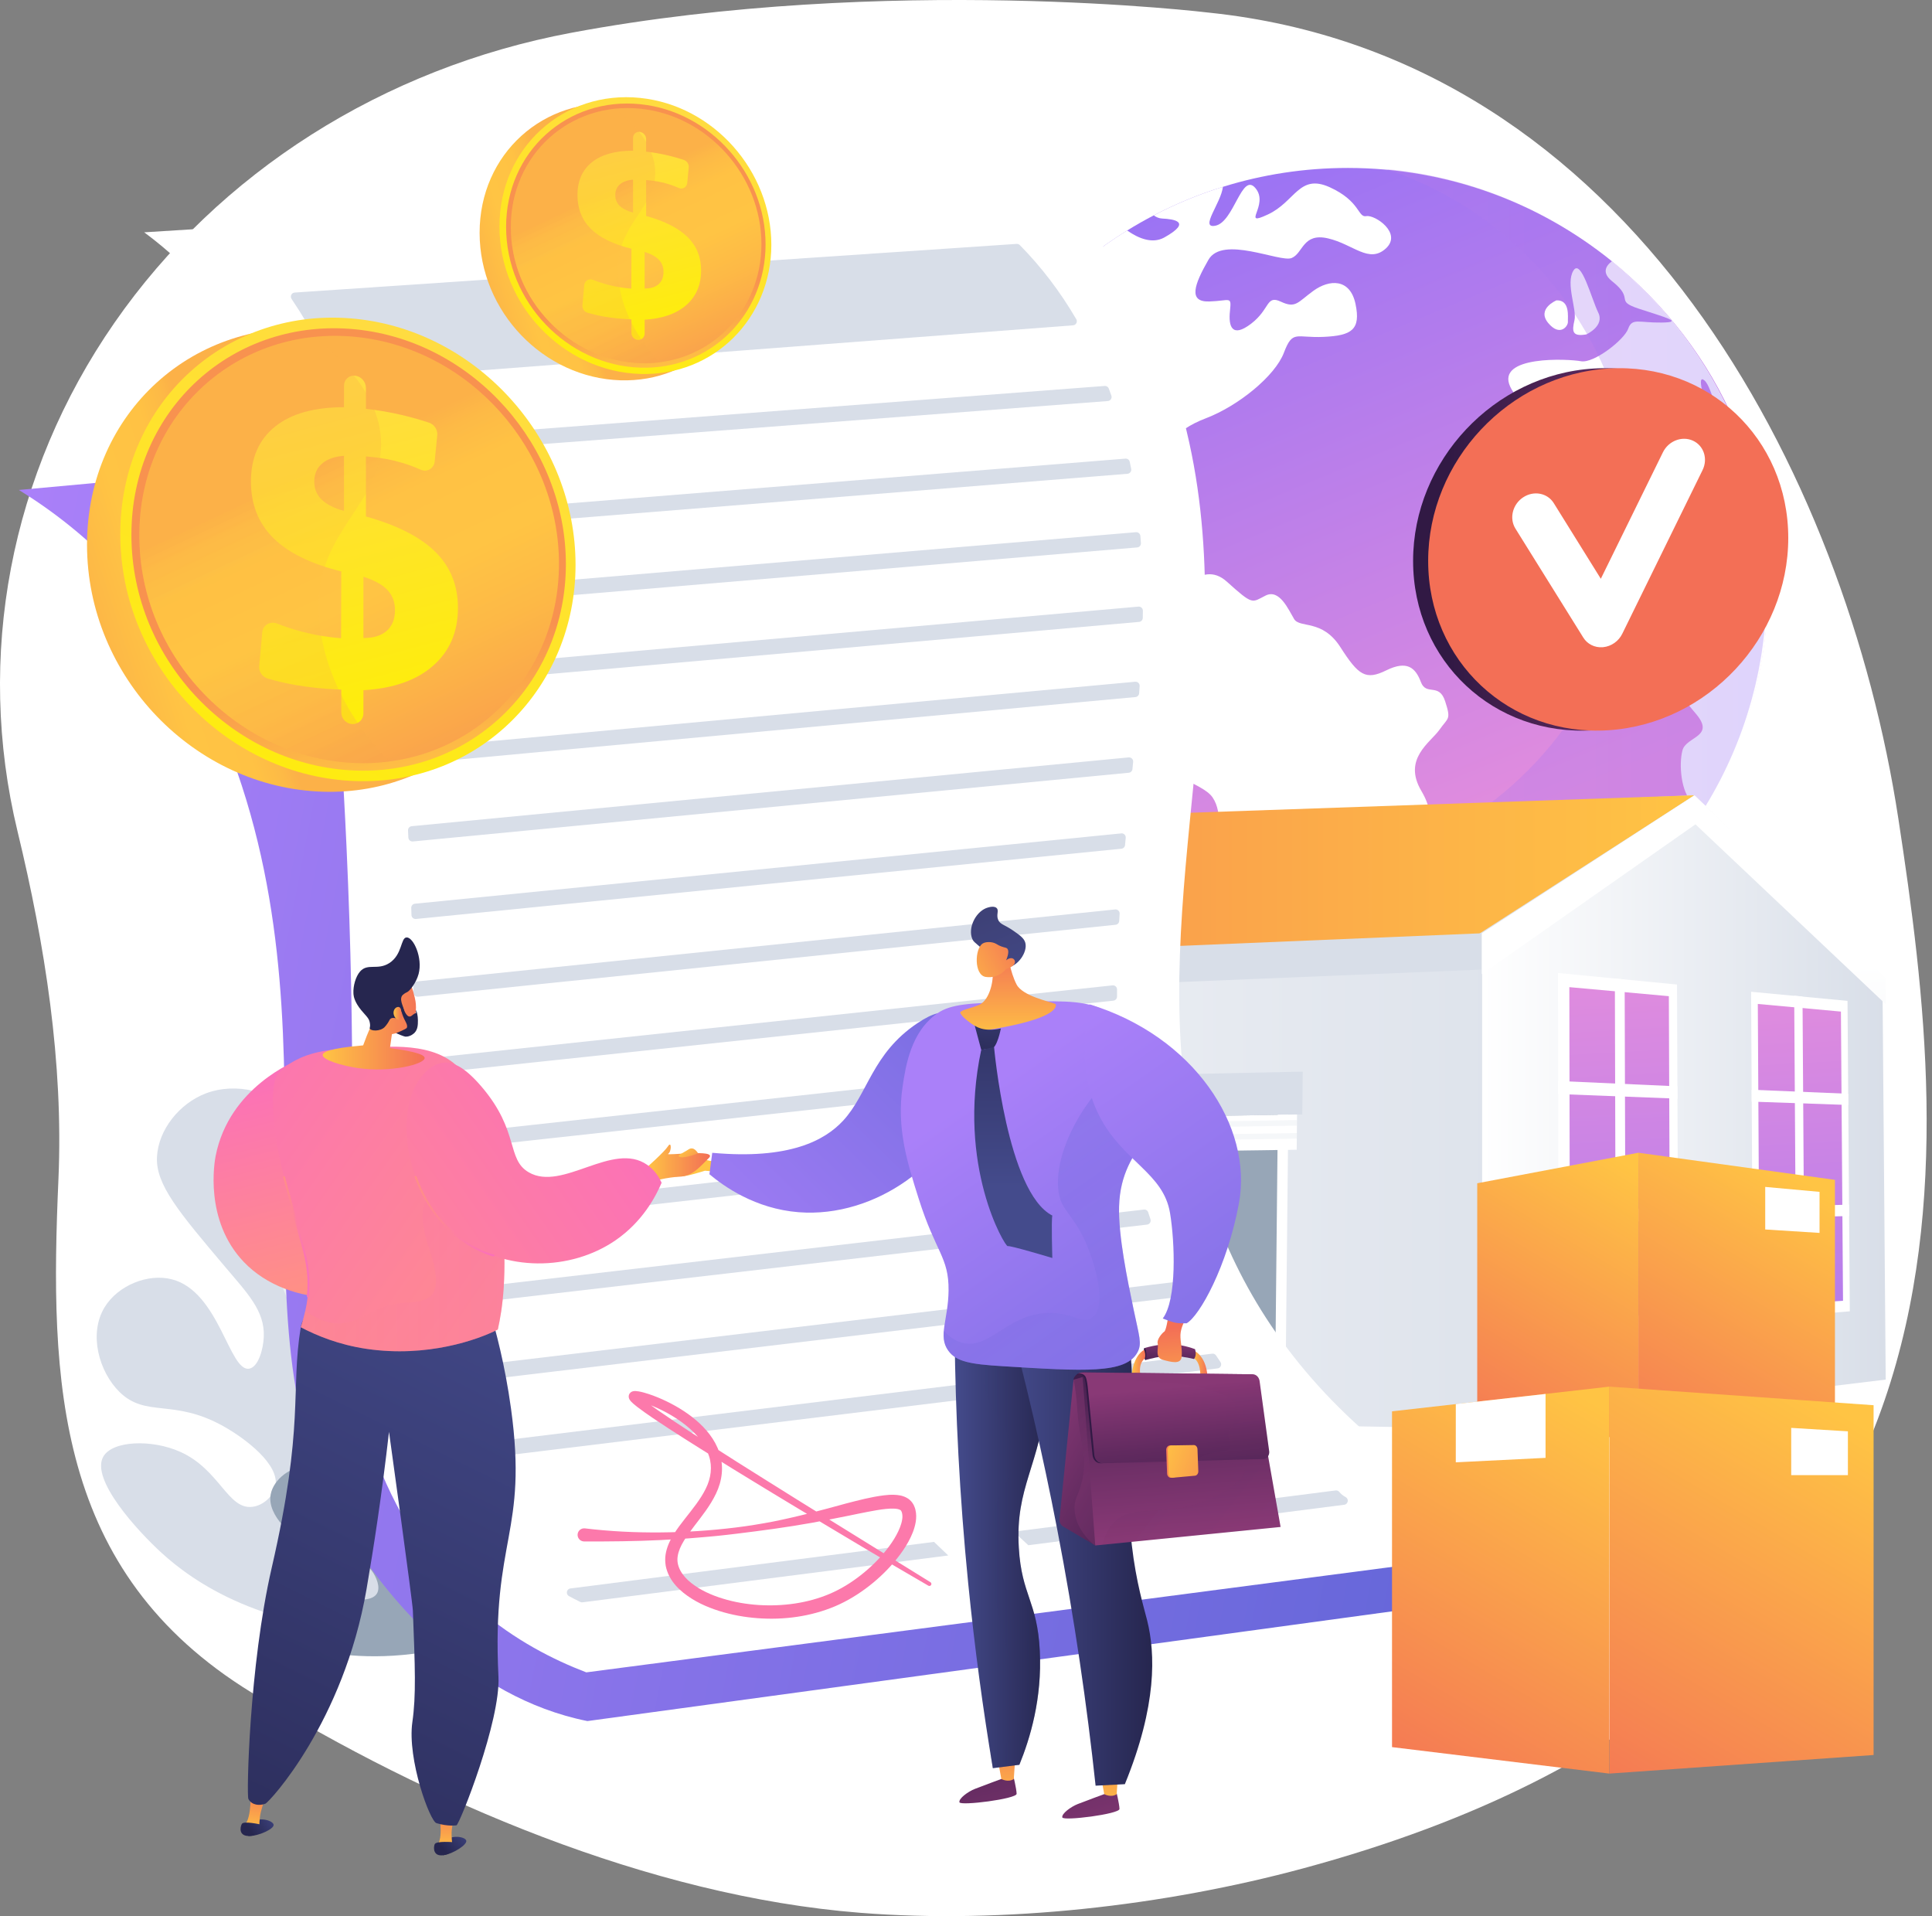 <svg width="120" height="119" viewBox="0 0 120 119" fill="none" xmlns="http://www.w3.org/2000/svg">
<rect x="0" y="0" width="120" height="119" fill="#808080" stroke="none"/>
<path d="M117.908 50.829C114.664 29.598 101.365 3.515 75.093 0.785C75.093 0.785 55.145 -1.641 35.482 2.036C23.811 4.219 13.578 10.716 7.103 20.053C0.627 29.39 -1.536 40.776 1.089 51.631C2.794 58.681 3.946 65.978 3.63 73.223C3.08 85.832 3.397 97.601 15.633 105.12C26.559 111.835 40.309 117.756 53.427 118.793C62.342 119.498 72.339 118.357 80.931 116.037C124.719 104.208 121.151 72.059 117.908 50.829Z" fill="white"/>
<path d="M24.789 101.443C26.65 101.296 29.031 100.779 31.316 99.285C33.788 97.668 37.008 94.347 36.167 92.254C35.854 91.472 34.95 90.803 34.156 90.867C32.983 90.961 32.846 92.591 30.809 94.364C30.433 94.691 28.486 96.385 27.518 95.814C27.037 95.53 26.895 94.744 26.974 94.146C27.203 92.399 29.337 92.13 31.388 90.238C33.468 88.32 35.202 84.974 34.211 82.712C33.641 81.412 32.135 80.385 31.145 80.674C30.721 80.797 30.453 81.143 29.168 83.919C28.114 86.197 27.879 86.861 27.199 87.077C26.5 87.299 25.412 87.02 24.998 86.331C23.921 84.535 28.576 81.884 28.998 76.859C29.188 74.607 28.579 71.269 26.539 70.553C25.161 70.07 23.197 70.808 22.487 72.073C21.846 73.213 22.624 74.071 22.136 76.633C21.988 77.41 21.683 79.009 21.039 79.093C20.284 79.192 19.438 77.152 19.243 76.656C17.772 72.916 19.459 70.994 18.072 69.178C16.991 67.763 14.637 67.195 12.773 67.909C11.142 68.535 9.837 70.162 9.75 71.848C9.662 73.563 11.104 75.271 13.99 78.686C15.358 80.306 16.447 81.4 16.385 83.01C16.355 83.795 16.044 84.899 15.482 85C14.241 85.222 13.63 80.227 10.69 79.455C9.185 79.06 7.315 79.836 6.493 81.193C5.486 82.855 6.161 85.211 7.426 86.45C9.076 88.066 10.769 86.838 13.874 88.574C15.252 89.344 17.417 90.982 17.1 92.337C16.962 92.927 16.344 93.505 15.665 93.582C14.144 93.754 13.642 91.262 11.197 90.166C9.435 89.376 6.999 89.462 6.42 90.456C5.603 91.858 8.505 95.043 10.047 96.45C11.912 98.151 16.31 101.376 24.789 101.443Z" fill="#D8DEE8"/>
<path opacity="0.5" d="M23.953 100.644C24.199 96.475 21.438 87.983 19.429 83.969C17.463 80.04 15.582 73.826 15.563 73.763L15.441 73.8C15.46 73.863 17.343 80.088 19.314 84.026C21.317 88.028 24.07 96.488 23.826 100.636L23.953 100.644Z" fill="white"/>
<path d="M29.175 101.987C30.576 100.041 32.632 96.531 33 91.835C33.152 89.9 33.449 86.121 31.137 82.861C29.985 81.236 27.541 78.833 25.89 79.526C24.827 79.973 24.168 81.669 24.467 82.959C24.77 84.26 25.869 84.381 27.067 86.588C27.51 87.405 28.016 88.364 27.627 88.906C27.302 89.358 26.41 89.441 25.741 89.169C24.359 88.609 24.791 86.888 23.297 85.654C22.235 84.777 20.464 84.365 19.7 85.083C19.037 85.707 19.152 87.165 19.739 88.137C20.677 89.693 22.361 89.236 23.458 90.937C23.945 91.692 24.291 92.832 23.865 93.282C23.379 93.796 21.951 93.352 21.035 92.784C19.826 92.035 19.781 91.237 18.985 91.137C18.097 91.026 16.986 91.871 16.813 92.807C16.57 94.118 18.177 95.531 19.451 96.145C21.081 96.931 22.292 96.47 23.088 97.544C23.38 97.938 23.648 98.582 23.408 98.972C23.066 99.529 21.831 99.345 21.011 99.223C19.014 98.926 18.464 98.202 17.749 98.554C17.025 98.91 16.651 100.113 16.964 100.957C17.139 101.426 17.661 102.152 20.253 102.607C22.066 102.925 25.114 103.149 29.175 101.987Z" fill="#97A6B7"/>
<path d="M109.803 36.53C109.803 42.053 108.068 47.176 105.127 51.392C105.116 51.41 105.074 51.426 105.074 51.444V51.445C100.46 58.206 92.553 62.586 83.684 62.586C82.958 62.586 82.263 62.552 81.553 62.454C81.552 62.454 81.552 62.454 81.552 62.454C81.549 62.454 81.548 62.497 81.545 62.497C81.195 62.468 80.849 62.455 80.503 62.412C80.38 62.398 80.257 62.393 80.135 62.376C80.027 62.361 79.919 62.351 79.812 62.335C79.718 62.321 79.624 62.309 79.532 62.294C79.511 62.291 79.49 62.288 79.469 62.285C79.242 62.248 79.015 62.209 78.788 62.165C78.787 62.165 78.786 62.165 78.785 62.165C66.726 59.861 57.614 49.26 57.614 36.53C57.614 33.838 58.005 31.241 58.763 28.798C58.881 28.415 59.029 28.037 59.127 27.662V27.661C59.421 27.036 59.619 26.423 59.89 25.821C59.999 25.58 60.12 25.341 60.234 25.104C60.87 23.802 61.614 22.561 62.448 21.391C62.524 21.284 62.603 21.179 62.68 21.073C62.989 20.653 63.312 20.242 63.647 19.841C64.147 19.24 64.675 18.662 65.227 18.108C66.664 16.666 68.269 15.39 70.01 14.315C70.548 13.981 71.1 13.667 71.664 13.374C73.029 12.661 74.464 12.067 75.957 11.603C78.408 10.84 81.014 10.43 83.716 10.43C89.929 10.43 95.635 12.601 100.117 16.225C103.413 18.891 106.094 22.343 107.78 26.296C108.158 27.179 108.413 28.087 108.805 29.016V29.017C108.805 29.021 108.76 29.024 108.762 29.028C109.474 31.404 109.803 33.922 109.803 36.53Z" fill="url(#paint0_linear)"/>
<path d="M81.553 62.542V62.541H81.555L81.554 62.542C81.553 62.542 81.553 62.542 81.553 62.542Z" fill="white"/>
<path d="M89.401 45.329C88.841 46.118 87.108 47.132 88.284 49.121C89.45 51.106 88.203 51.478 87.401 51.293C86.595 51.109 84.091 51.007 84.508 52.145C84.925 53.284 85.642 53.711 84.725 54.151C83.808 54.589 83.42 55.733 82.481 57.307C81.549 58.885 79.333 57.521 79.99 59.102C80.644 60.683 81.155 60.53 81.094 61.632C81.079 61.935 81.28 62.245 81.552 62.541C81.202 62.512 80.851 62.477 80.503 62.434C80.38 62.42 80.257 62.404 80.135 62.386C80.026 62.372 79.919 62.357 79.811 62.34C79.717 62.326 79.624 62.312 79.531 62.297C79.51 62.293 79.516 62.29 79.495 62.287C79.271 62.249 79.155 62.209 78.86 62.166V62.165C78.664 61.979 78.787 61.776 78.816 61.558C79.109 59.524 76.302 58.125 75.831 56.7C75.369 55.278 75.825 54.429 75.719 53.251C75.609 52.075 75.993 50.514 75.316 49.523C74.639 48.535 71.91 48.205 71.39 46.211C70.867 44.222 72.084 41.242 72.556 40.735C73.023 40.228 70.297 37.92 68.999 37.846C67.695 37.767 68.217 35.142 66.013 35.542C63.805 35.929 59.838 34.697 60.657 33.372C61.334 32.28 62.469 29.872 58.763 28.798C58.881 28.415 59.028 28.037 59.126 27.662V27.661C59.421 27.036 59.618 26.422 59.889 25.821C59.998 25.58 60.119 25.341 60.234 25.104C60.87 23.802 61.614 22.56 62.448 21.39C62.523 21.284 62.602 21.179 62.68 21.073C62.99 20.653 63.312 20.242 63.646 19.841C64.147 19.24 64.674 18.661 65.226 18.108C66.663 16.666 68.268 15.39 70.009 14.314C70.743 14.829 71.582 15.146 72.305 14.755C74.081 13.762 72.91 13.609 72.183 13.572C71.994 13.563 71.811 13.488 71.663 13.374C73.028 12.661 74.463 12.066 75.957 11.603C75.846 12.605 74.484 14.215 75.487 14.018C76.653 13.796 77.129 10.645 77.985 11.692C78.854 12.743 77.035 14.121 78.743 13.323C80.453 12.533 80.682 10.768 82.588 11.626C84.503 12.496 84.329 13.525 84.863 13.423C85.396 13.322 87.118 14.48 86.076 15.432C85.025 16.387 84.061 15.171 82.485 14.804C80.909 14.441 80.947 15.731 80.222 16.026C79.484 16.31 75.925 14.59 75.052 16.145C74.168 17.687 73.793 18.763 75.103 18.723C76.413 18.686 76.497 18.347 76.395 19.315C76.29 20.284 76.528 21.01 77.715 20.099C78.898 19.189 78.632 18.302 79.557 18.735C80.483 19.17 80.592 18.776 81.576 18.062C82.56 17.347 83.854 17.273 84.193 18.876C84.532 20.48 83.952 20.84 82.222 20.921C80.492 21.005 80.296 20.459 79.745 21.906C79.196 23.353 76.907 25.212 74.898 25.977C72.892 26.745 72.106 27.878 72.152 29.408C72.2 30.941 71.445 32.557 70.942 31.294C70.436 30.027 69.018 27.894 67.571 29.32C66.122 30.749 63.599 33.274 66.387 33.736C69.169 34.206 67.717 31.6 69.124 32.121C70.528 32.645 68.234 33.794 69.173 34.209C70.113 34.627 70.507 34.431 70.499 35.713C70.492 36.993 70.811 38.237 71.952 37.693C73.092 37.152 74.556 34.642 76.206 36.127C77.858 37.615 77.741 37.422 78.607 36.988C79.473 36.555 80.024 37.853 80.379 38.444C80.734 39.034 82.126 38.432 83.253 40.19C84.381 41.949 84.823 42.263 86.108 41.63C87.394 40.998 87.918 41.467 88.253 42.355C88.587 43.243 89.379 42.376 89.76 43.549C90.139 44.722 89.957 44.54 89.401 45.329Z" fill="white"/>
<path d="M93.804 24.021C92.893 22.066 97.408 22.285 98.206 22.436C99.008 22.57 100.891 21.098 101.131 20.413C101.376 19.724 101.779 20.051 103.208 20.032C104.636 20.017 103.374 19.694 101.803 19.176C100.234 18.659 101.575 18.607 100.129 17.465C99.507 16.965 99.703 16.54 100.118 16.225C103.414 18.891 106.048 22.343 107.734 26.296C107.686 26.281 107.642 26.273 107.6 26.273C106.6 26.267 106.379 24.056 105.864 23.625C105.356 23.195 105.879 24.84 106.003 25.515C106.128 26.192 105.729 25.623 105.23 26.244C104.73 26.865 103.826 26.877 103.744 25.945C103.661 25.015 103.006 24.101 101.675 23.677C100.345 23.252 99.194 23.601 98.113 24.017C97.038 24.427 94.722 25.961 93.804 24.021Z" fill="white"/>
<path d="M105.139 51.444C105.229 50.772 105.377 50.079 105.096 49.825C104.415 49.193 104.266 47.47 104.502 46.597C104.738 45.722 106.574 45.772 105.328 44.319C104.079 42.862 102.953 41.132 103.478 40.142C104.002 39.155 103.843 39.083 102.86 39.088C101.875 39.094 101.444 39.138 100.463 38.262C99.482 37.374 98.132 40.356 94.439 37.965C90.747 35.55 92.849 31.48 94.233 31.47C95.626 31.446 97.252 30.743 96.111 29.045C94.974 27.341 96.751 27.1 97.62 27.487C98.49 27.87 100.032 26.841 101.605 26.378C103.181 25.916 103.111 28.483 103.986 28.997C104.866 29.511 106.515 29.103 107.372 28.281C107.984 27.694 108.118 28.378 108.723 29.028C109.435 31.404 109.818 33.922 109.818 36.53C109.818 42.075 108.088 47.217 105.139 51.444Z" fill="white"/>
<path d="M98.534 20.767C98.535 20.765 99.685 20.246 99.268 19.409C98.855 18.572 98.199 16.007 97.721 16.815C97.239 17.627 97.949 19.204 97.794 19.884C97.637 20.567 97.633 20.924 98.534 20.767Z" fill="white"/>
<path d="M97.385 19.984C97.368 19.714 97.538 18.619 96.676 18.653C96.678 18.651 95.43 19.172 96.16 20.057C96.893 20.939 97.403 20.253 97.385 19.984Z" fill="white"/>
<path opacity="0.3" d="M109.733 36.484C109.733 42.007 108.034 47.13 105.093 51.347C105.081 51.364 105.074 51.381 105.074 51.398V51.399C100.362 58.16 92.519 62.52 83.649 62.52C82.924 62.52 82.194 62.464 81.484 62.366C81.483 62.366 81.483 62.366 81.483 62.366C81.48 62.366 81.479 62.431 81.476 62.431C81.126 62.402 80.779 62.398 80.434 62.356C80.311 62.341 80.188 62.342 80.066 62.324C79.958 62.31 79.85 62.303 79.742 62.286C79.648 62.273 79.555 62.263 79.463 62.247C79.442 62.244 79.421 62.242 79.4 62.239C79.172 62.202 78.945 62.163 78.719 62.119C78.718 62.119 78.717 62.119 78.716 62.119C67.564 59.989 58.934 50.757 57.697 39.313C60.312 46.814 66.779 52.45 74.728 54.021H74.731C74.926 54.119 75.122 54.099 75.319 54.132C75.337 54.134 75.356 54.14 75.374 54.143C75.453 54.156 75.534 54.169 75.615 54.181C75.707 54.196 75.801 54.207 75.895 54.219C76 54.235 76.106 54.244 76.212 54.256C76.51 54.293 76.809 54.361 77.111 54.386C77.114 54.386 77.116 54.414 77.118 54.414C77.118 54.414 77.118 54.414 77.119 54.414C77.732 54.414 78.343 54.463 78.97 54.463C82.799 54.463 86.409 53.489 89.566 51.809C92.724 50.13 95.43 47.707 97.453 44.788C97.453 44.773 97.478 44.753 97.487 44.737C100.027 41.096 101.513 36.669 101.513 31.9C101.513 29.649 101.183 27.472 100.567 25.421C100.566 25.417 100.558 25.413 100.558 25.409V25.409C100.362 24.607 100.045 23.823 99.72 23.06C98.264 19.646 95.995 16.665 93.148 14.363C91.064 12.678 88.674 11.357 86.074 10.496C91.341 10.981 96.156 13.032 100.047 16.179C103.343 18.845 106.01 22.297 107.697 26.25C108.074 27.133 108.314 28.041 108.707 28.97V28.971C108.707 28.975 108.676 28.978 108.678 28.982C109.39 31.358 109.733 33.876 109.733 36.484Z" fill="url(#paint1_linear)"/>
<path d="M24.838 60.791L24.737 87.576L92.055 88.716L105.241 49.388L40.348 52.182L40.601 53.318L24.838 60.791Z" fill="url(#paint2_linear)"/>
<path d="M24.838 60.791L40.475 51.636L105.242 49.388L90.851 58.651L24.838 60.791Z" fill="url(#paint3_linear)"/>
<path d="M23.748 63.03L92.037 60.215V57.96L23.735 60.814L23.748 63.03Z" fill="url(#paint4_linear)"/>
<path d="M105.243 49.389L116.922 60.719L117.125 85.679L92.057 88.716L92.059 57.96L105.243 49.389Z" fill="url(#paint5_linear)"/>
<path d="M92.038 60.501L105.308 51.195L117.138 62.378L117.127 60.751L105.253 49.394L92.038 57.961V60.501Z" fill="url(#paint6_linear)"/>
<path d="M114.895 81.438L114.752 62.159L108.765 61.593L108.876 81.939L114.895 81.438Z" fill="white"/>
<path d="M109.286 81.132L114.473 80.782L114.343 62.824L109.181 62.35L109.286 81.132Z" fill="url(#paint7_linear)"/>
<path d="M112.086 81.654L111.957 61.888L111.441 61.837L111.567 81.69L112.086 81.654Z" fill="white"/>
<path d="M108.842 75.69L114.851 75.518L114.846 74.817L108.838 74.95L108.842 75.69Z" fill="white"/>
<path d="M108.802 68.415L114.799 68.624L114.794 67.927L108.798 67.678L108.802 68.415Z" fill="white"/>
<path d="M104.245 82.285L104.162 61.144L96.769 60.427L96.802 82.855L104.245 82.285Z" fill="white"/>
<path d="M97.511 82.005L103.73 81.569L103.655 61.867L97.475 61.306L97.511 82.005Z" fill="url(#paint8_linear)"/>
<path d="M100.972 82.546L100.91 60.832L100.302 60.773L100.36 82.593L100.972 82.546Z" fill="white"/>
<path d="M96.792 75.963L104.22 75.791L104.217 75.022L96.791 75.148L96.792 75.963Z" fill="white"/>
<path d="M96.779 67.944L104.189 68.231L104.186 67.466L96.778 67.133L96.779 67.944Z" fill="white"/>
<path d="M57.55 68.164L57.453 87.986L79.823 88.266L80.036 67.725L57.55 68.164Z" fill="white"/>
<path d="M58.051 68.823L57.955 87.993L79.176 88.258L79.379 68.429L58.051 68.823Z" fill="#97A6B7"/>
<path d="M56.635 69.625L80.887 69.209L80.915 66.552L56.647 67.07L56.635 69.625Z" fill="#D8DEE8"/>
<path d="M56.928 71.73L80.54 71.404L80.562 69.214L56.938 69.62L56.928 71.73Z" fill="white"/>
<g opacity="0.5">
<path opacity="0.5" d="M56.935 70.287L80.555 69.906L80.558 69.56L56.936 69.954L56.935 70.287Z" fill="#D8DEE8"/>
<path opacity="0.5" d="M56.932 71.064L80.547 70.713L80.551 70.368L56.933 70.731L56.932 71.064Z" fill="#D8DEE8"/>
</g>
<path d="M28.961 68.722L29.001 87.629L49.326 87.884L49.383 68.323L28.961 68.722Z" fill="white"/>
<path d="M29.422 69.35L29.458 87.635L48.837 87.878L48.89 68.991L29.422 69.35Z" fill="#97A6B7"/>
<path d="M28.139 70.115L50.264 69.735L50.272 67.206L28.134 67.678L28.139 70.115Z" fill="#D8DEE8"/>
<path d="M28.51 72.121L49.864 71.827L49.87 69.742L28.506 70.109L28.51 72.121Z" fill="white"/>
<g opacity="0.5">
<path opacity="0.5" d="M28.576 70.739L49.9 70.398L49.917 70.067L28.575 70.421L28.576 70.739Z" fill="#D8DEE8"/>
<path opacity="0.5" d="M28.578 71.48L49.898 71.166L49.915 70.835L28.577 71.162L28.578 71.48Z" fill="#D8DEE8"/>
</g>
<path d="M64.126 24.673L1.173 30.428C4.976 32.777 10.862 37.487 14.405 47.028C21.381 65.812 13.631 83.309 22.014 95.944C24.245 99.305 29.055 105.393 36.485 106.886L96.606 98.689C76.919 92.981 71.58 82.19 70.553 72.989C69.522 63.756 72.454 52.712 68.942 37.851C67.506 31.774 65.545 27.401 64.126 24.673Z" fill="url(#paint9_linear)"/>
<path d="M8.955 14.428C27.441 13.267 45.927 12.106 64.413 10.945C66.902 13.054 70.398 16.803 72.675 23.288C77.917 38.213 71.811 52.974 73.576 67.48C74.701 76.731 79.342 88.321 95.967 96.068C76.117 98.666 56.266 101.263 36.415 103.861C32.314 102.29 26.847 99.024 23.684 91.425C20.33 83.369 22.678 77.92 21.523 52.596C20.709 34.774 19.11 27.745 15.779 22.11C13.472 18.208 10.873 15.845 8.955 14.428Z" fill="white"/>
<path d="M69.554 66.116C69.566 66.262 69.578 66.408 69.591 66.554C69.604 66.692 69.504 66.814 69.367 66.829L26.005 71.592C25.854 71.609 25.723 71.49 25.724 71.339C25.726 71.192 25.727 71.043 25.728 70.894C25.729 70.765 25.826 70.656 25.954 70.642L69.274 65.884C69.416 65.869 69.543 65.974 69.554 66.116Z" fill="#D8DEE8"/>
<path d="M69.381 61.449C69.38 61.596 69.38 61.744 69.381 61.892C69.381 62.022 69.284 62.131 69.154 62.145L26.019 66.739C25.869 66.754 25.739 66.639 25.738 66.488C25.738 66.341 25.737 66.193 25.736 66.044C25.736 65.914 25.834 65.804 25.963 65.79L69.1 61.196C69.251 61.179 69.381 61.297 69.381 61.449Z" fill="#D8DEE8"/>
<path d="M70.174 70.736C70.201 70.881 70.229 71.025 70.258 71.168C70.287 71.314 70.186 71.454 70.039 71.47L25.947 76.456C25.796 76.473 25.663 76.354 25.665 76.201C25.667 76.054 25.669 75.906 25.671 75.756C25.672 75.628 25.769 75.521 25.896 75.506L69.897 70.531C70.029 70.516 70.149 70.606 70.174 70.736Z" fill="#D8DEE8"/>
<path d="M62.962 95.124L82.957 92.563C83.043 92.552 83.129 92.586 83.185 92.655C83.292 92.788 83.425 92.892 83.575 92.974C83.805 93.099 83.732 93.421 83.493 93.452L63.871 95.965C63.568 95.685 63.265 95.405 62.962 95.124Z" fill="#D8DEE8"/>
<path d="M35.43 98.65L58.014 95.758C58.306 96.041 58.601 96.322 58.897 96.602L36.185 99.51C36.136 99.517 36.084 99.508 36.039 99.486C35.802 99.369 35.568 99.249 35.339 99.124C35.123 99.007 35.187 98.681 35.43 98.65Z" fill="#D8DEE8"/>
<path d="M69.543 56.748C69.534 56.897 69.525 57.047 69.516 57.196C69.509 57.32 69.413 57.42 69.29 57.433L25.963 61.899C25.815 61.914 25.686 61.801 25.683 61.652C25.681 61.505 25.678 61.358 25.675 61.209C25.672 61.077 25.771 60.964 25.902 60.951L69.265 56.481C69.42 56.465 69.553 56.592 69.543 56.748Z" fill="#D8DEE8"/>
<path d="M75.532 84.181C75.622 84.317 75.713 84.454 75.805 84.589C75.912 84.746 75.816 84.961 75.627 84.984L27.839 90.829C27.729 90.842 27.623 90.784 27.577 90.683C27.512 90.543 27.449 90.401 27.387 90.257C27.319 90.101 27.419 89.924 27.588 89.903L75.291 84.069C75.386 84.057 75.48 84.1 75.532 84.181Z" fill="#D8DEE8"/>
<path d="M73.073 79.783C73.138 79.923 73.205 80.063 73.272 80.201C73.348 80.359 73.248 80.544 73.075 80.564L26.352 86.139C26.218 86.155 26.095 86.065 26.072 85.933C26.046 85.786 26.021 85.638 25.998 85.488C25.976 85.347 26.077 85.215 26.219 85.198L72.814 79.639C72.922 79.626 73.026 79.684 73.073 79.783Z" fill="#D8DEE8"/>
<path d="M71.319 75.296C71.365 75.438 71.41 75.58 71.457 75.721C71.508 75.874 71.406 76.034 71.247 76.053L25.943 81.319C25.795 81.336 25.664 81.222 25.661 81.073C25.657 80.926 25.655 80.778 25.652 80.627C25.65 80.497 25.747 80.386 25.877 80.371L71.049 75.12C71.17 75.106 71.283 75.18 71.319 75.296Z" fill="#D8DEE8"/>
<path d="M69.921 52.032C69.907 52.182 69.893 52.331 69.879 52.481C69.868 52.602 69.773 52.698 69.652 52.71L25.836 57.072C25.69 57.087 25.562 56.975 25.558 56.829C25.553 56.682 25.548 56.535 25.543 56.386C25.538 56.253 25.638 56.138 25.771 56.125L69.644 51.757C69.802 51.741 69.936 51.873 69.921 52.032Z" fill="#D8DEE8"/>
<path d="M68.614 23.969C68.726 23.96 68.831 24.027 68.871 24.133C68.924 24.277 68.977 24.422 69.028 24.569C69.029 24.57 69.029 24.571 69.03 24.572C69.084 24.728 68.974 24.894 68.809 24.906L22.747 28.415C22.627 28.424 22.517 28.346 22.484 28.229C22.444 28.084 22.403 27.941 22.362 27.798C22.317 27.643 22.425 27.487 22.585 27.475L68.614 23.969Z" fill="#D8DEE8"/>
<path d="M70.171 28.684C70.202 28.83 70.231 28.977 70.26 29.123C70.289 29.272 70.181 29.412 70.03 29.424L23.817 33.138C23.687 33.149 23.57 33.058 23.547 32.93C23.521 32.784 23.494 32.639 23.466 32.495C23.438 32.347 23.545 32.208 23.695 32.196L69.902 28.483C70.029 28.472 70.145 28.558 70.171 28.684Z" fill="#D8DEE8"/>
<path d="M66.649 20.204L21.081 23.668C20.974 23.677 20.873 23.615 20.83 23.517C20.312 22.328 19.74 21.215 19.106 20.143C18.787 19.603 18.454 19.077 18.11 18.565C18.001 18.402 18.107 18.182 18.303 18.169L63.144 15.147C63.218 15.142 63.291 15.169 63.343 15.222C64.679 16.576 65.85 18.113 66.85 19.825C66.944 19.986 66.835 20.19 66.649 20.204Z" fill="#D8DEE8"/>
<path d="M70.382 47.315C70.367 47.464 70.353 47.614 70.338 47.763C70.326 47.884 70.23 47.98 70.109 47.991L25.642 52.258C25.497 52.271 25.371 52.161 25.364 52.016C25.357 51.868 25.35 51.721 25.343 51.574C25.337 51.439 25.437 51.323 25.572 51.31L70.105 47.038C70.263 47.023 70.397 47.156 70.382 47.315Z" fill="#D8DEE8"/>
<path d="M70.786 42.609C70.776 42.758 70.765 42.907 70.754 43.057C70.745 43.18 70.647 43.28 70.523 43.291L25.381 47.454C25.239 47.467 25.114 47.359 25.105 47.217C25.096 47.069 25.086 46.922 25.077 46.776C25.068 46.639 25.17 46.52 25.306 46.508L70.509 42.339C70.665 42.325 70.797 42.453 70.786 42.609Z" fill="#D8DEE8"/>
<path d="M70.986 37.929C70.984 38.077 70.982 38.226 70.98 38.375C70.977 38.505 70.877 38.612 70.748 38.623L25.027 42.664C24.887 42.676 24.764 42.572 24.752 42.432C24.739 42.285 24.726 42.139 24.713 41.993C24.701 41.853 24.804 41.731 24.944 41.718L70.71 37.674C70.859 37.66 70.987 37.779 70.986 37.929Z" fill="#D8DEE8"/>
<path d="M70.831 33.284C70.843 33.432 70.854 33.58 70.865 33.727C70.874 33.866 70.771 33.987 70.632 33.998L24.532 37.891C24.396 37.902 24.276 37.803 24.259 37.668C24.241 37.521 24.223 37.375 24.204 37.23C24.186 37.087 24.29 36.958 24.434 36.946L70.556 33.052C70.695 33.04 70.819 33.144 70.831 33.284Z" fill="#D8DEE8"/>
<path d="M57.792 98.262L49.785 93.303C47.124 91.64 44.455 89.984 41.846 88.251C41.199 87.816 40.543 87.377 39.942 86.908C39.868 86.85 39.796 86.79 39.731 86.731C39.698 86.702 39.668 86.673 39.644 86.647C39.633 86.636 39.623 86.623 39.621 86.62C39.617 86.615 39.624 86.623 39.624 86.626C39.629 86.635 39.634 86.645 39.636 86.655C39.64 86.666 39.651 86.709 39.648 86.735C39.651 86.782 39.624 86.854 39.594 86.891C39.557 86.94 39.518 86.961 39.506 86.967C39.48 86.98 39.467 86.983 39.463 86.984C39.456 86.987 39.444 86.988 39.446 86.988C39.443 86.989 39.44 86.988 39.446 86.989C39.449 86.989 39.455 86.989 39.462 86.989C39.491 86.992 39.53 86.996 39.571 87.005C39.653 87.02 39.742 87.043 39.829 87.067C40.184 87.17 40.539 87.312 40.883 87.471C41.571 87.791 42.227 88.19 42.792 88.678C43.354 89.164 43.827 89.755 44.037 90.424C44.259 91.094 44.159 91.805 43.836 92.453C43.517 93.106 43.028 93.701 42.541 94.322C42.297 94.633 42.05 94.954 41.831 95.312C41.612 95.667 41.416 96.072 41.342 96.537C41.303 96.768 41.312 97.012 41.35 97.248C41.376 97.365 41.401 97.482 41.445 97.591C41.481 97.704 41.533 97.808 41.586 97.911C41.801 98.323 42.114 98.645 42.445 98.917C43.116 99.455 43.882 99.799 44.663 100.046C45.445 100.294 46.252 100.437 47.064 100.497C48.685 100.616 50.345 100.398 51.868 99.757C52.63 99.433 53.334 98.999 53.979 98.498C54.623 97.996 55.212 97.424 55.725 96.78C55.981 96.457 56.22 96.117 56.423 95.745C56.624 95.373 56.802 94.975 56.879 94.508C56.915 94.275 56.924 94.019 56.856 93.751C56.838 93.684 56.821 93.618 56.789 93.552L56.745 93.454C56.728 93.421 56.703 93.383 56.681 93.349C56.588 93.21 56.454 93.091 56.319 93.02C56.042 92.87 55.789 92.847 55.56 92.834C55.33 92.824 55.115 92.841 54.908 92.866C54.08 92.969 53.321 93.175 52.558 93.371C51.799 93.578 51.045 93.786 50.287 93.977C49.529 94.171 48.768 94.345 48.002 94.499C47.234 94.645 46.462 94.772 45.686 94.866C44.134 95.055 42.571 95.16 41.008 95.17C39.445 95.184 37.882 95.105 36.333 94.919L36.332 94.919C36.108 94.892 35.905 95.051 35.878 95.275C35.852 95.498 36.011 95.701 36.234 95.728C36.25 95.73 36.266 95.731 36.282 95.731C37.866 95.736 39.445 95.721 41.021 95.645C41.809 95.602 42.596 95.562 43.381 95.49C43.774 95.46 44.166 95.421 44.558 95.385C44.95 95.341 45.342 95.304 45.733 95.252C47.296 95.061 48.861 94.854 50.416 94.575C51.193 94.435 51.966 94.28 52.735 94.127C53.119 94.049 53.501 93.966 53.88 93.895C54.26 93.824 54.637 93.751 55.001 93.714C55.184 93.694 55.362 93.686 55.524 93.692C55.684 93.697 55.833 93.726 55.901 93.769C56.001 93.789 56.091 94.07 56.034 94.377C55.986 94.687 55.847 95.02 55.674 95.336C55.503 95.654 55.289 95.959 55.059 96.252C54.595 96.836 54.051 97.368 53.458 97.831C52.865 98.295 52.222 98.691 51.538 98.983C50.164 99.567 48.627 99.771 47.121 99.678C46.367 99.629 45.617 99.502 44.901 99.282C44.186 99.065 43.494 98.753 42.935 98.31C42.374 97.873 41.988 97.269 42.093 96.648C42.139 96.335 42.281 96.013 42.471 95.701C42.659 95.388 42.888 95.081 43.124 94.772C43.594 94.154 44.11 93.523 44.474 92.757C44.657 92.378 44.787 91.955 44.83 91.516C44.876 91.077 44.82 90.628 44.682 90.216C44.547 89.801 44.332 89.422 44.078 89.085C43.823 88.748 43.529 88.451 43.214 88.185C42.583 87.654 41.878 87.24 41.14 86.907C40.77 86.742 40.393 86.596 39.991 86.485C39.89 86.457 39.788 86.432 39.677 86.413C39.621 86.403 39.563 86.395 39.494 86.391C39.477 86.39 39.458 86.389 39.436 86.39C39.418 86.39 39.391 86.392 39.363 86.395C39.353 86.396 39.329 86.401 39.31 86.406C39.294 86.41 39.27 86.416 39.233 86.435C39.209 86.446 39.161 86.475 39.115 86.533C39.077 86.578 39.05 86.665 39.05 86.723C39.049 86.761 39.059 86.817 39.068 86.839C39.075 86.86 39.084 86.882 39.094 86.902C39.108 86.926 39.126 86.956 39.138 86.97C39.164 87.006 39.187 87.03 39.209 87.055C39.253 87.101 39.294 87.138 39.335 87.174C39.417 87.246 39.497 87.31 39.578 87.373C40.221 87.861 40.877 88.287 41.538 88.72C42.858 89.577 44.193 90.405 45.53 91.229C46.869 92.052 48.21 92.869 49.557 93.677C52.251 95.29 54.945 96.904 57.662 98.478C57.722 98.513 57.799 98.493 57.834 98.433C57.869 98.374 57.849 98.298 57.792 98.262Z" fill="#FC79AB"/>
<path d="M62.92 110.205C62.92 110.205 63.137 111.084 63.144 111.402C63.15 111.72 59.647 112.164 59.592 111.929C59.538 111.695 60.124 111.268 60.548 111.1C60.971 110.932 62.213 110.475 62.213 110.475L62.92 110.205Z" fill="url(#paint10_linear)"/>
<path d="M61.994 109.386L62.195 110.484C62.195 110.484 62.625 110.721 62.968 110.484L63.052 109.264L61.994 109.386Z" fill="url(#paint11_linear)"/>
<path d="M69.309 111.146C69.309 111.146 69.526 112.024 69.533 112.343C69.54 112.661 66.036 113.105 65.982 112.87C65.927 112.636 66.513 112.209 66.937 112.041C67.36 111.873 68.602 111.416 68.602 111.416L69.309 111.146Z" fill="url(#paint12_linear)"/>
<path d="M68.385 110.326L68.586 111.424C68.586 111.424 69.016 111.662 69.359 111.424L69.442 110.205L68.385 110.326Z" fill="url(#paint13_linear)"/>
<path d="M60.317 80.432C59.976 81.288 59.636 82.145 59.295 83.002C59.345 87.731 59.593 92.857 60.135 98.317C60.539 102.38 61.065 106.217 61.667 109.81C62.217 109.74 62.766 109.671 63.315 109.601C63.985 107.956 64.734 105.484 64.583 102.519C64.426 99.427 63.458 99.092 63.281 96.133C63.051 92.298 64.574 91.148 65.061 86.474C65.247 84.686 65.283 82.368 64.797 79.598C63.304 79.876 61.81 80.154 60.317 80.432Z" fill="url(#paint14_linear)"/>
<path opacity="0.3" d="M64.797 79.598C63.99 79.748 63.184 79.898 62.377 80.049C61.117 82.714 60.921 85.398 61.272 86.551C61.768 88.181 62.773 88.636 62.853 90.307C62.933 91.96 61.996 92.465 61.535 94.457C61.217 95.837 61.428 97.065 61.865 99.465C62.744 104.299 64.04 105.695 63.183 107.372C62.939 107.848 62.478 108.429 61.522 108.921C61.57 109.218 61.618 109.516 61.667 109.809C62.216 109.74 62.765 109.671 63.315 109.601C63.985 107.956 64.733 105.484 64.583 102.519C64.426 99.427 63.458 99.092 63.28 96.133C63.05 92.298 64.574 91.148 65.061 86.474C65.246 84.687 65.282 82.368 64.797 79.598Z" fill="url(#paint15_linear)"/>
<path d="M62.623 81.74C63.719 85.84 64.75 90.239 65.654 94.919C66.746 100.57 67.515 105.918 68.049 110.899C68.655 110.867 69.261 110.836 69.867 110.805C71.873 105.898 71.762 102.69 71.252 100.636C71.055 99.844 70.57 98.3 70.299 95.957C70.111 94.323 70.115 93.067 70.126 91.558C70.148 88.249 70.438 87.504 70.287 84.986C70.145 82.623 70.059 81.428 69.329 80.785C67.408 79.092 62.96 81.55 62.623 81.74Z" fill="url(#paint16_linear)"/>
<path d="M45.021 72.216C45.021 72.216 43.689 72.102 43.496 71.886C43.303 71.67 43.179 71.659 43.15 71.461C43.121 71.263 42.56 71.358 42.793 71.788C43.027 72.217 42.5 71.992 42.397 71.981C42.16 71.958 41.254 71.931 41.28 71.987C41.306 72.043 40.873 72.608 41.517 72.899C42.08 73.154 41.915 73.042 42.281 73.059C42.648 73.077 43.782 72.707 43.782 72.707L44.753 72.781L45.021 72.216Z" fill="url(#paint17_linear)"/>
<path d="M44.239 71.594C44.181 72.038 44.122 72.482 44.063 72.926C44.946 73.662 46.896 75.073 49.609 75.284C54.393 75.657 59.137 72.117 60.02 68.135C60.457 66.163 60.1 63.397 58.874 62.952C58.534 62.828 58.023 62.846 56.969 63.553C54.158 65.442 53.918 67.923 52.365 69.601C51.247 70.809 49.049 72.032 44.239 71.594Z" fill="url(#paint18_linear)"/>
<path d="M58.9 83.883C58.244 82.968 58.897 81.982 58.917 80.147C58.939 78.067 58.116 77.787 57.056 74.428C56.35 72.194 55.673 70.049 56.067 67.444C56.256 66.195 56.577 64.077 58.217 62.935C59.063 62.345 60.28 62.3 62.678 62.234C65.644 62.151 67.127 62.11 68.275 62.602C68.442 62.674 71.939 64.228 72.408 67.18C72.885 70.184 69.624 70.855 69.508 74.922C69.456 76.748 70.031 79.503 70.403 81.29C70.761 83.006 70.947 83.438 70.647 83.99C69.924 85.322 67.371 85.163 62.264 84.847C60.261 84.723 59.39 84.566 58.9 83.883Z" fill="url(#paint19_linear)"/>
<path opacity="0.3" d="M65.884 74.559C66.161 75.328 66.975 75.853 67.663 77.722C67.812 78.125 68.869 80.998 67.861 81.807C67.278 82.274 66.662 81.527 65.159 81.543C62.555 81.572 61.496 83.847 59.757 83.388C59.455 83.308 59.05 83.12 58.622 82.645C58.582 83.107 58.627 83.501 58.9 83.882C59.39 84.565 60.261 84.722 62.264 84.847C67.37 85.163 69.924 85.321 70.647 83.99C70.947 83.438 70.761 83.006 70.403 81.29C70.031 79.503 69.456 76.747 69.508 74.921C69.624 70.854 72.884 70.184 72.407 67.18C72.28 66.376 71.925 65.68 71.477 65.086C67.436 67.111 65.015 72.143 65.884 74.559Z" fill="url(#paint20_linear)"/>
<path d="M74.096 83.849C74.096 83.849 74.909 84.122 74.995 85.469C74.863 85.457 74.553 85.465 74.553 85.465C74.553 85.465 74.61 84.486 74.031 84.287C74.078 84.173 74.096 83.849 74.096 83.849Z" fill="url(#paint21_linear)"/>
<path d="M71.079 83.721C71.1 83.969 71.12 84.217 71.141 84.465C71.55 84.36 71.997 84.237 72.475 84.22C73.096 84.199 73.662 84.275 74.166 84.401C74.188 84.37 74.235 84.296 74.257 84.175C74.292 83.98 74.233 83.817 74.222 83.787C73.966 83.693 73.688 83.613 73.39 83.557C72.531 83.394 71.752 83.529 71.079 83.721Z" fill="url(#paint22_linear)"/>
<path d="M71.04 83.936C71.041 83.846 71.048 83.734 71.079 83.721C71.108 83.71 71.146 83.791 71.163 83.836C71.17 83.855 71.185 83.901 71.195 84.046C71.207 84.232 71.193 84.323 71.18 84.379C71.172 84.413 71.159 84.465 71.141 84.466C71.126 84.466 71.113 84.434 71.094 84.371C71.068 84.286 71.037 84.144 71.04 83.936Z" fill="url(#paint23_linear)"/>
<path d="M70.284 85.493C70.456 85.527 70.875 85.627 70.875 85.627C70.875 85.627 70.602 84.753 71.116 84.358C71.13 84.292 71.143 84.188 71.127 84.062C71.114 83.965 71.088 83.887 71.066 83.833C70.847 83.952 70.371 84.359 70.284 85.493Z" fill="url(#paint24_linear)"/>
<path d="M66.676 85.687C66.676 85.687 66.698 85.224 67.431 85.233C67.546 85.318 67.552 85.696 67.552 85.696L66.676 85.687Z" fill="url(#paint25_linear)"/>
<path d="M66.023 94.797L68.03 95.981L69.235 91.51L67.245 85.526L66.677 85.687L65.811 94.326C65.791 94.522 65.876 94.71 66.023 94.797Z" fill="url(#paint26_linear)"/>
<path opacity="0.3" d="M69.234 91.51L67.245 85.526L66.676 85.687C66.816 86.219 66.883 87.082 66.915 87.562C67.049 89.606 67.495 90.173 67.279 91.598C67.1 92.784 66.707 92.949 66.742 93.746C66.779 94.615 67.284 95.334 67.882 95.894L68.029 95.981L69.234 91.51Z" fill="url(#paint27_linear)"/>
<path d="M67.245 85.526L77.918 85.638L79.54 94.83L68.029 95.981L67.245 85.526Z" fill="url(#paint28_linear)"/>
<g opacity="0.2">
<path opacity="0.2" d="M77.918 85.637L74.395 85.6C74.33 85.79 74.23 86.054 74.083 86.351C72.481 89.607 68.758 90.027 68.826 90.57C68.927 91.381 77.105 90.206 77.309 91.294C77.407 91.818 75.715 93.031 73.929 93.507C71.766 94.084 70.159 93.409 69.082 94.668C68.716 95.095 68.555 95.593 68.476 95.929L79.54 94.83L77.918 85.637Z" fill="url(#paint29_linear)"/>
</g>
<path d="M67.431 85.233C67.307 85.231 67.134 85.214 66.945 85.323C66.905 85.346 66.869 85.372 66.838 85.398L66.925 85.368C67.065 85.328 67.257 85.385 67.329 85.526C67.417 85.7 67.449 86.1 67.469 86.298C67.523 86.862 67.86 90.364 67.86 90.364C67.885 90.659 68.108 90.881 68.371 90.874L78.258 90.31C78.331 90.308 78.403 90.284 78.463 90.237C78.588 90.136 78.645 89.963 78.616 89.799L78.129 85.753C78.088 85.52 77.912 85.351 77.706 85.349L67.431 85.233Z" fill="url(#paint30_linear)"/>
<path d="M67.541 85.234C67.417 85.232 67.27 85.214 67.106 85.256C67.062 85.267 66.991 85.288 66.96 85.315C66.96 85.315 67.308 85.235 67.439 85.528C67.519 85.706 67.559 86.101 67.578 86.299C67.633 86.862 67.97 90.363 67.97 90.363C67.995 90.658 68.218 90.88 68.48 90.874L78.469 90.611C78.542 90.609 78.614 90.585 78.674 90.537C78.799 90.437 78.856 90.264 78.827 90.1L78.233 85.754C78.192 85.521 78.015 85.352 77.81 85.35L67.541 85.234Z" fill="url(#paint31_linear)"/>
<path opacity="0.1" d="M78.827 90.1L78.233 85.754C78.192 85.521 78.015 85.352 77.81 85.35L67.541 85.234C67.417 85.232 67.27 85.214 67.106 85.256C67.062 85.267 66.991 85.288 66.96 85.315C66.96 85.315 67.308 85.235 67.439 85.528C67.452 85.556 67.463 85.59 67.474 85.627C68.476 85.677 69.472 85.658 70.463 85.733C72.405 85.876 74.347 85.895 76.14 86.695C76.71 86.95 77.099 87.85 76.945 88.264C76.834 88.563 76.454 88.539 76.321 88.932C76.182 89.345 76.516 89.626 76.376 89.916C76.229 90.221 75.781 90.077 75.053 90.297C74.651 90.418 74.342 90.597 74.149 90.724L78.469 90.611C78.542 90.609 78.614 90.585 78.674 90.537C78.799 90.437 78.856 90.264 78.827 90.1Z" fill="url(#paint32_linear)"/>
<path d="M74.128 91.449L72.877 91.764L72.745 91.776C72.611 91.788 72.496 91.671 72.49 91.516L72.435 90.054C72.429 89.899 72.535 89.771 72.669 89.768L72.802 89.766L74.06 89.927C74.18 89.925 74.281 89.859 74.286 90.004L74.338 91.368C74.343 91.513 74.248 91.438 74.128 91.449Z" fill="url(#paint33_linear)"/>
<path d="M74.223 91.648L72.837 91.774C72.704 91.786 72.589 91.669 72.583 91.515L72.528 90.052C72.522 89.898 72.628 89.769 72.762 89.767L74.151 89.744C74.271 89.742 74.373 89.858 74.378 90.002L74.429 91.367C74.435 91.511 74.342 91.638 74.223 91.648Z" fill="url(#paint34_linear)"/>
<path d="M72.547 81.855C72.547 81.855 72.431 82.627 72.315 82.7C72.198 82.773 71.834 83.18 71.907 83.442C71.98 83.704 71.703 84.303 72.22 84.448C72.737 84.593 73.331 84.748 73.391 84.284C73.45 83.821 73.305 83.297 73.319 82.904C73.334 82.51 73.538 82.117 73.538 82.117L72.547 81.855Z" fill="url(#paint35_linear)"/>
<path d="M67.664 62.37C66.973 65.739 67.57 67.922 68.29 69.321C69.749 72.155 72.256 72.823 72.673 75.336C72.974 77.149 73.105 80.723 72.221 81.883C73.018 82.201 73.102 82.183 73.704 82.183C74.51 81.722 76.229 78.648 76.954 74.724C77.834 69.965 74.154 64.345 67.664 62.37Z" fill="url(#paint36_linear)"/>
<path d="M65.511 62.334C65.169 62.194 63.508 61.856 63.139 61.136C62.731 60.339 62.594 59.243 62.594 59.243C62.594 59.243 61.447 59.547 61.615 60.139C61.783 60.732 61.497 62.089 60.839 62.392C60.379 62.605 59.808 62.69 59.684 62.832C59.67 62.834 59.662 62.836 59.659 62.838C59.564 62.897 59.859 63.352 61.044 64.012C65.131 63.397 65.561 62.697 65.579 62.456C65.597 62.404 65.578 62.361 65.511 62.334Z" fill="url(#paint37_linear)"/>
<path d="M61.06 58.964C60.528 58.519 60.455 58.468 60.388 58.305C60.118 57.651 60.566 56.689 61.231 56.407C61.266 56.393 61.712 56.209 61.903 56.394C62.065 56.551 61.865 56.802 61.995 57.119C62.117 57.416 62.383 57.418 62.905 57.778C63.334 58.075 63.601 58.259 63.682 58.542C63.849 59.126 63.2 60.043 62.562 60.071C62.333 60.081 62.261 59.969 61.06 58.964Z" fill="url(#paint38_linear)"/>
<path d="M62.507 60.167C62.507 60.167 62.031 60.803 61.217 60.67C60.488 60.552 60.539 58.897 61.041 58.593C61.209 58.492 61.526 58.474 61.774 58.57C61.92 58.626 61.965 58.694 62.206 58.782C62.428 58.862 62.495 58.843 62.558 58.908C62.637 58.989 62.683 59.172 62.493 59.639C62.646 59.511 62.819 59.473 62.933 59.54C62.951 59.551 62.998 59.59 63.022 59.645C63.106 59.842 62.911 60.066 62.507 60.167Z" fill="url(#paint39_linear)"/>
<path d="M62.165 63.873C62.165 63.873 61.934 65.106 61.573 65.13C61.212 65.154 60.947 65.203 60.947 65.203L60.543 63.695C60.543 63.695 61.069 64.123 62.165 63.873Z" fill="url(#paint40_linear)"/>
<path d="M61.743 65.027C61.743 65.027 62.546 74.047 65.362 75.492C65.29 75.78 65.362 78.127 65.362 78.127C65.362 78.127 62.737 77.337 62.587 77.389C62.438 77.441 59.408 72.42 60.946 65.202L61.743 65.027Z" fill="url(#paint41_linear)"/>
<path d="M40.182 72.494C40.182 72.494 41.273 71.533 41.494 71.182C41.715 70.831 41.721 71.519 41.499 71.658C41.278 71.797 44.619 71.334 44.031 71.913C43.442 72.493 43.017 73.039 42.227 73.076C41.436 73.112 40.503 73.352 40.341 73.458C40.18 73.563 40.182 72.494 40.182 72.494Z" fill="url(#paint42_linear)"/>
<path d="M18.587 65.798C18.319 65.899 14.234 67.524 13.394 71.788C13.326 72.132 12.67 75.796 15.154 78.384C17.94 81.286 23.305 81.215 25.434 78.788C25.931 78.222 26.193 77.595 26.34 77.069L25.778 75.578C25.094 74.751 24.162 74.556 23.664 74.433C22.437 74.13 21.51 74.677 20.807 74.085C20.418 73.758 20.341 73.287 20.272 72.866C20.037 71.432 20.846 70.549 20.905 69.665C20.949 69.004 21.181 67.555 20.318 66.611C19.771 66.013 19.015 65.85 18.587 65.798Z" fill="url(#paint43_linear)"/>
<path d="M16.995 113.32C16.947 113.058 16.099 112.82 15.68 113.172C15.471 113.346 15.328 113.7 15.448 113.86C15.492 113.918 15.312 114.021 15.485 114.023C16.056 114.029 17.042 113.581 16.995 113.32Z" fill="url(#paint44_linear)"/>
<path d="M16.107 113.417L15.235 113.293C15.639 112.807 15.564 111.258 15.564 111.258L16.491 111.465C16.491 111.465 16.386 111.89 16.206 112.517C16.144 112.732 16.117 113.068 16.107 113.417Z" fill="url(#paint45_linear)"/>
<path d="M16.183 113.309C16.183 113.309 15.134 113.067 15.02 113.275C14.907 113.483 14.819 114.041 15.485 114.023C16.15 114.005 16.243 113.485 16.183 113.309Z" fill="url(#paint46_linear)"/>
<path d="M28.959 114.305C28.875 114.052 28.002 113.935 27.636 114.342C27.454 114.544 27.361 114.915 27.503 115.056C27.555 115.108 27.391 115.234 27.562 115.212C28.128 115.138 29.042 114.557 28.959 114.305Z" fill="url(#paint47_linear)"/>
<path d="M28.091 114.524H27.211C27.543 113.986 27.252 112.463 27.252 112.463L28.199 112.538C28.199 112.538 28.154 112.974 28.064 113.62C28.033 113.841 28.053 114.178 28.091 114.524Z" fill="url(#paint48_linear)"/>
<path d="M30.374 81.226C30.782 82.573 31.364 84.747 31.739 87.474C32.809 95.254 30.535 95.503 30.96 104.124C31.096 106.876 28.576 113.222 28.354 113.362C28.246 113.372 28.13 113.379 28.005 113.375C27.786 113.369 27.477 113.335 27.118 113.228C26.719 113.159 25.28 109.261 25.613 106.944C25.849 105.303 25.781 103.543 25.644 100.023C25.622 99.452 24.162 88.924 24.162 88.924C23.718 92.821 23.208 96.132 22.765 98.699C21.343 106.947 16.719 111.939 16.478 112.019C16.43 112.038 15.997 112.196 15.642 111.962C15.484 111.858 15.43 111.724 15.43 111.724C15.306 111.627 15.467 103.489 16.877 97.365C18.924 88.476 18.033 86.396 18.681 82.426C19.242 78.99 30.374 81.226 30.374 81.226Z" fill="url(#paint49_linear)"/>
<path d="M30.921 82.569C29.692 83.2 26.526 84.329 22.754 83.768C21.03 83.512 19.651 82.939 18.681 82.427C18.799 82.069 18.892 81.731 18.963 81.411C19.48 79.082 18.848 77.7 18.529 76.415C18.013 74.33 18.005 74.487 17.58 72.831C16.877 70.099 16.762 67.307 17.244 66.735C18.545 65.195 20.888 65.14 22.105 65.103C23.464 65.064 26.588 64.585 28.308 66.132C28.338 66.159 27.986 66.348 28.16 66.551C28.321 66.739 28.874 67.401 29.374 68.294C29.738 68.941 30.065 69.696 30.396 70.82C30.852 72.372 31.054 73.744 31.146 74.62C31.172 74.862 31.189 75.067 31.201 75.227C31.516 79.363 31.204 81.271 30.921 82.569Z" fill="url(#paint50_linear)"/>
<path d="M28.153 114.407C28.153 114.407 27.08 114.315 26.997 114.537C26.913 114.759 26.904 115.323 27.561 115.212C28.218 115.101 28.236 114.574 28.153 114.407Z" fill="url(#paint51_linear)"/>
<path d="M25.584 63.565C25.981 62.895 25.804 62.13 25.764 61.965C25.598 61.272 25.536 61.167 25.407 61.021L25.225 60.828C25.225 60.828 25.214 60.82 25.202 60.812C25.076 60.725 24.604 60.584 24.502 60.578C24.177 60.562 23.515 61.729 23.136 63.527C23.105 63.591 23.074 63.656 23.044 63.722C22.856 64.129 22.695 64.531 22.556 64.922C20.357 65.108 20.052 65.366 20.042 65.515C20.022 65.828 21.274 66.191 22.217 66.329C24.272 66.63 26.384 66.088 26.374 65.704C26.37 65.538 25.962 65.32 24.22 65.092C24.26 64.804 24.301 64.516 24.342 64.227C24.483 64.196 25.293 64.059 25.584 63.565Z" fill="url(#paint52_linear)"/>
<path d="M25.998 60.495C25.85 61.044 25.435 61.562 25.278 61.621C25.258 61.628 25.142 61.679 25.021 61.785C25.005 61.8 24.989 61.818 24.972 61.842C24.76 62.156 25.201 62.71 25.054 62.837C24.947 62.928 24.613 62.678 24.543 62.764C24.476 62.844 24.737 63.116 24.66 63.213C24.602 63.286 24.431 63.159 24.276 63.254C24.199 63.3 24.204 63.355 24.089 63.531C24.024 63.63 23.941 63.736 23.885 63.792C23.609 64.064 23.04 64.038 22.971 63.882C22.951 63.838 22.984 63.815 22.987 63.686C22.987 63.686 22.99 63.567 22.946 63.417C22.884 63.202 22.651 62.999 22.432 62.731C22.027 62.236 21.972 61.892 21.959 61.777C21.955 61.736 21.953 61.706 21.952 61.684C21.929 61.244 22.087 60.649 22.367 60.332C22.835 59.8 23.445 60.275 24.17 59.818C25.007 59.291 24.875 58.23 25.256 58.218C25.675 58.205 26.272 59.48 25.998 60.495Z" fill="#26264F"/>
<path d="M24.891 62.654C24.805 62.433 24.522 62.544 24.457 62.783C24.392 63.022 24.558 63.333 24.795 63.345C25.033 63.358 25.005 62.952 24.891 62.654Z" fill="url(#paint53_linear)"/>
<path d="M19.114 80.57C19.112 80.57 19.11 80.57 19.108 80.57C19.076 80.566 19.052 80.537 19.056 80.505C19.216 79.063 18.917 78.014 18.653 77.09C18.588 76.861 18.527 76.645 18.473 76.429C18.18 75.246 18.052 74.789 17.916 74.305C17.827 73.99 17.735 73.665 17.594 73.12C17.586 73.089 17.604 73.057 17.635 73.049C17.666 73.041 17.698 73.06 17.706 73.091C17.848 73.634 17.939 73.959 18.028 74.274C18.164 74.758 18.292 75.216 18.586 76.4C18.639 76.615 18.701 76.83 18.765 77.058C19.032 77.993 19.335 79.053 19.172 80.518C19.169 80.548 19.143 80.57 19.114 80.57Z" fill="url(#paint54_linear)"/>
<path d="M24.888 62.226L25.092 62.715C25.092 62.715 25.296 63.303 25.566 63.083C25.785 62.903 25.826 62.919 25.833 62.931C25.834 62.933 25.834 62.936 25.834 62.936C25.838 62.936 25.841 62.819 25.843 62.715C25.894 62.857 25.957 63.081 25.957 63.36C25.957 63.631 25.957 63.921 25.745 64.144C25.733 64.156 25.502 64.391 25.19 64.38C25.19 64.38 25.068 64.376 24.602 64.16C24.602 64.16 25.239 63.915 25.272 63.825C25.36 63.581 25.05 63.354 24.929 62.773C24.882 62.548 24.881 62.356 24.888 62.226Z" fill="#26264F"/>
<path opacity="0.3" d="M30.921 82.569C29.692 83.2 26.526 84.329 22.754 83.768C21.03 83.512 19.651 82.939 18.681 82.427C18.799 82.069 18.892 81.731 18.963 81.411C21.473 83.169 22.522 81.46 24.142 81.057C25.828 80.638 27.997 81.508 26.677 77.614C25.356 73.72 27.546 74.003 27.546 74.003L31.146 74.62C31.172 74.862 31.189 75.067 31.201 75.226C31.517 79.363 31.204 81.271 30.921 82.569Z" fill="url(#paint55_linear)"/>
<path d="M40.203 72.344C40.695 72.688 40.959 73.155 41.095 73.453C40.734 74.301 39.914 75.876 38.218 77.037C35.437 78.94 31.358 79.004 28.518 76.834C25.124 74.241 24.557 69.269 25.982 67.139C26.146 66.894 26.686 66.088 27.523 65.996C28.052 65.938 28.772 66.156 29.91 67.487C32.28 70.262 31.442 71.995 32.843 72.807C34.942 74.024 38.062 70.846 40.203 72.344Z" fill="url(#paint56_linear)"/>
<path d="M30.65 78.027C30.645 78.027 30.641 78.027 30.637 78.026C30.604 78.019 27.263 77.251 25.763 73.112C25.752 73.082 25.768 73.049 25.798 73.038C25.828 73.027 25.862 73.042 25.873 73.073C27.35 77.148 30.629 77.905 30.662 77.912C30.693 77.919 30.713 77.95 30.706 77.981C30.701 78.009 30.676 78.027 30.65 78.027Z" fill="url(#paint57_linear)"/>
<path d="M43.356 71.628C43.356 71.628 43.108 71.152 42.764 71.385C42.419 71.618 41.935 71.778 42.257 71.861C42.579 71.943 43.356 71.628 43.356 71.628Z" fill="url(#paint58_linear)"/>
<path d="M101.763 89.471L91.754 88.247V73.486L101.763 71.59V89.471Z" fill="url(#paint59_linear)"/>
<path d="M113.972 88.693L101.763 89.471V71.59L113.972 73.275V88.693Z" fill="url(#paint60_linear)"/>
<path d="M116.372 108.993L99.965 110.147V86.116L116.372 87.27V108.993Z" fill="url(#paint61_linear)"/>
<path d="M99.958 86.116V110.148L86.461 108.503V87.65L90.464 87.196L95.971 86.57L99.958 86.116Z" fill="url(#paint62_linear)"/>
<path d="M95.997 86.57V90.539L90.422 90.817V87.197L95.997 86.57Z" fill="white"/>
<path d="M113.015 76.569L109.641 76.356V73.713L113.015 74.02V76.569Z" fill="white"/>
<path d="M114.776 91.612H111.255V88.678L114.776 88.892V91.612Z" fill="white"/>
<path d="M33.682 35.735C33.682 43.385 27.7 49.404 20.054 49.169C12.097 48.924 5.405 42.052 5.405 33.828C5.405 25.605 12.097 19.635 20.054 20.463C27.7 21.259 33.682 28.084 33.682 35.735Z" fill="url(#paint63_linear)"/>
<path d="M35.748 35.075C35.748 42.726 29.766 48.744 22.12 48.509C14.163 48.265 7.471 41.392 7.471 33.169C7.471 24.945 14.163 18.975 22.12 19.804C29.766 20.6 35.748 27.425 35.748 35.075Z" fill="url(#paint64_linear)"/>
<path d="M35.148 35.035C35.148 42.348 29.425 48.092 22.12 47.855C14.533 47.61 8.162 41.051 8.162 33.215C8.162 25.38 14.533 19.68 22.12 20.457C29.425 21.206 35.148 27.721 35.148 35.035Z" fill="url(#paint65_linear)"/>
<path d="M34.719 35.006C34.719 42.078 29.18 47.625 22.12 47.388C14.796 47.142 8.654 40.808 8.654 33.248C8.654 25.689 14.796 20.183 22.12 20.924C29.18 21.639 34.719 27.933 34.719 35.006Z" fill="url(#paint66_linear)"/>
<path d="M22.048 23.331C22.424 23.366 22.728 23.704 22.728 24.086V25.388C23.479 25.472 24.232 25.602 24.985 25.779C25.54 25.91 26.092 26.066 26.64 26.246C26.968 26.354 27.192 26.685 27.159 27.027L26.999 28.66C26.956 29.093 26.528 29.348 26.125 29.168C25.764 29.007 25.394 28.869 25.015 28.754C24.353 28.554 23.655 28.423 22.92 28.363L22.728 28.347V32.076C24.688 32.624 26.127 33.362 27.057 34.29C27.983 35.213 28.444 36.364 28.444 37.745C28.444 39.239 27.934 40.435 26.91 41.337C25.881 42.245 24.438 42.755 22.572 42.865V44.302C22.572 44.684 22.268 44.981 21.892 44.966L21.88 44.966C21.503 44.951 21.197 44.628 21.197 44.245V42.828L20.894 42.814C20.019 42.774 19.181 42.685 18.381 42.546C17.788 42.443 17.209 42.31 16.644 42.146C16.302 42.048 16.068 41.722 16.099 41.373L16.287 39.274C16.328 38.82 16.784 38.556 17.215 38.726C17.718 38.924 18.227 39.092 18.742 39.227C19.546 39.439 20.36 39.575 21.185 39.635L21.197 35.487C19.316 35.022 17.907 34.332 16.982 33.419C16.052 32.502 15.586 31.327 15.586 29.9C15.586 28.422 16.092 27.282 17.099 26.482C18.102 25.685 19.527 25.289 21.366 25.29V23.959C21.366 23.576 21.672 23.295 22.048 23.331ZM21.366 28.308C20.785 28.351 20.331 28.51 20.007 28.788C19.682 29.065 19.519 29.439 19.519 29.907C19.519 30.351 19.67 30.722 19.971 31.019C20.271 31.317 20.736 31.554 21.366 31.731V28.308ZM22.572 35.82V39.624C23.204 39.625 23.689 39.474 24.027 39.172C24.365 38.869 24.533 38.443 24.533 37.891C24.533 37.388 24.377 36.971 24.063 36.639C23.748 36.307 23.252 36.034 22.572 35.82Z" fill="url(#paint67_linear)"/>
<path opacity="0.3" d="M19.841 36.737C20.266 32.533 24.13 30.754 23.626 26.887C23.315 24.503 21.508 22.495 19.493 20.926C13.381 21.567 8.654 26.628 8.654 33.248C8.654 40.808 14.796 47.142 22.12 47.388C22.831 47.412 23.526 47.375 24.201 47.286C21.293 44.392 19.475 40.349 19.841 36.737Z" fill="url(#paint68_linear)"/>
<path d="M46.675 15.596C46.675 20.164 43.103 23.758 38.537 23.618C33.785 23.472 29.789 19.368 29.789 14.457C29.789 9.546 33.785 5.981 38.537 6.476C43.103 6.951 46.675 11.027 46.675 15.596Z" fill="url(#paint69_linear)"/>
<path d="M47.909 15.202C47.909 19.77 44.337 23.364 39.771 23.224C35.019 23.078 31.023 18.974 31.023 14.063C31.023 9.152 35.019 5.587 39.771 6.082C44.337 6.557 47.909 10.633 47.909 15.202Z" fill="url(#paint70_linear)"/>
<path d="M47.551 15.178C47.551 19.545 44.133 22.975 39.771 22.834C35.239 22.687 31.435 18.77 31.435 14.091C31.435 9.412 35.239 6.008 39.771 6.472C44.133 6.919 47.551 10.81 47.551 15.178Z" fill="url(#paint71_linear)"/>
<path d="M47.294 15.16C47.294 19.384 43.986 22.696 39.771 22.555C35.397 22.408 31.729 18.625 31.729 14.111C31.729 9.596 35.397 6.308 39.771 6.751C43.986 7.178 47.294 10.937 47.294 15.16Z" fill="url(#paint72_linear)"/>
<path d="M39.727 8.188C39.952 8.21 40.133 8.412 40.133 8.639V9.417C40.582 9.467 41.031 9.545 41.481 9.651C41.813 9.729 42.142 9.822 42.469 9.929C42.666 9.994 42.799 10.192 42.779 10.396L42.684 11.371C42.658 11.63 42.403 11.782 42.162 11.674C41.946 11.578 41.725 11.496 41.499 11.427C41.103 11.308 40.687 11.23 40.248 11.194L40.133 11.184V13.411C41.304 13.738 42.163 14.179 42.719 14.733C43.271 15.284 43.547 15.972 43.547 16.797C43.547 17.689 43.242 18.403 42.631 18.942C42.016 19.483 41.154 19.788 40.04 19.854V20.712C40.04 20.94 39.858 21.118 39.634 21.109L39.627 21.108C39.402 21.1 39.219 20.907 39.219 20.678V19.831L39.038 19.823C38.516 19.8 38.015 19.747 37.537 19.663C37.183 19.602 36.837 19.522 36.5 19.425C36.296 19.366 36.156 19.172 36.175 18.963L36.287 17.709C36.311 17.438 36.583 17.281 36.841 17.382C37.141 17.501 37.445 17.601 37.753 17.682C38.233 17.808 38.719 17.889 39.212 17.925L39.219 15.448C38.096 15.17 37.254 14.758 36.702 14.213C36.147 13.665 35.868 12.964 35.868 12.111C35.868 11.229 36.17 10.548 36.772 10.07C37.371 9.595 38.222 9.358 39.32 9.359V8.564C39.32 8.335 39.503 8.167 39.727 8.188ZM39.32 11.161C38.973 11.186 38.702 11.282 38.508 11.447C38.314 11.613 38.217 11.836 38.217 12.116C38.217 12.381 38.307 12.602 38.486 12.78C38.666 12.957 38.944 13.099 39.32 13.205V11.161ZM40.04 15.647V17.918C40.417 17.919 40.707 17.829 40.909 17.648C41.111 17.468 41.211 17.213 41.211 16.884C41.211 16.583 41.118 16.334 40.93 16.136C40.743 15.938 40.446 15.774 40.04 15.647Z" fill="url(#paint73_linear)"/>
<path opacity="0.3" d="M38.409 16.194C38.663 13.684 40.971 12.621 40.67 10.312C40.484 8.888 39.405 7.689 38.202 6.752C34.552 7.135 31.729 10.158 31.729 14.111C31.729 18.625 35.397 22.408 39.771 22.555C40.195 22.569 40.61 22.547 41.013 22.494C39.276 20.765 38.191 18.351 38.409 16.194Z" fill="url(#paint74_linear)"/>
<path d="M110.137 33.408C110.137 39.592 105.154 44.938 98.988 45.351C92.801 45.764 87.77 41.056 87.77 34.834C87.77 28.612 92.801 23.263 98.988 22.887C105.154 22.514 110.137 27.224 110.137 33.408Z" fill="url(#paint75_linear)"/>
<path d="M111.072 33.408C111.072 39.592 106.089 44.938 99.923 45.35C93.737 45.764 88.706 41.056 88.706 34.834C88.706 28.612 93.737 23.262 99.923 22.887C106.089 22.513 111.072 27.224 111.072 33.408Z" fill="url(#paint76_linear)"/>
<path d="M99.53 40.196C99.045 40.228 98.594 40.002 98.343 39.599L94.127 32.83C93.732 32.195 93.945 31.326 94.603 30.889C95.26 30.452 96.112 30.612 96.507 31.246L99.43 35.945L103.288 28.088C103.634 27.383 104.466 27.059 105.145 27.365C105.825 27.671 106.095 28.49 105.749 29.195L100.764 39.356C100.536 39.822 100.082 40.142 99.579 40.192C99.563 40.194 99.546 40.195 99.53 40.196Z" fill="white"/>
<defs>
<linearGradient id="paint0_linear" x1="90.617" y1="53.04" x2="72.231" y2="8.913" gradientUnits="userSpaceOnUse">
<stop offset="0.004" stop-color="#E38DDD"/>
<stop offset="1" stop-color="#9571F6"/>
</linearGradient>
<linearGradient id="paint1_linear" x1="57.697" y1="36.508" x2="109.733" y2="36.508" gradientUnits="userSpaceOnUse">
<stop offset="0.004" stop-color="#E38DDD"/>
<stop offset="1" stop-color="#9571F6"/>
</linearGradient>
<linearGradient id="paint2_linear" x1="105.241" y1="69.052" x2="24.737" y2="69.052" gradientUnits="userSpaceOnUse">
<stop stop-color="#D8DEE8"/>
<stop offset="1" stop-color="white"/>
</linearGradient>
<linearGradient id="paint3_linear" x1="105.242" y1="55.09" x2="24.838" y2="55.09" gradientUnits="userSpaceOnUse">
<stop stop-color="#FFC444"/>
<stop offset="0.996" stop-color="#F36F56"/>
</linearGradient>
<linearGradient id="paint4_linear" x1="58.011" y1="64.476" x2="58.209" y2="71.157" gradientUnits="userSpaceOnUse">
<stop stop-color="#D8DEE8"/>
<stop offset="1" stop-color="white"/>
</linearGradient>
<linearGradient id="paint5_linear" x1="117.125" y1="69.052" x2="92.057" y2="69.052" gradientUnits="userSpaceOnUse">
<stop stop-color="#D8DEE8"/>
<stop offset="1" stop-color="white"/>
</linearGradient>
<linearGradient id="paint6_linear" x1="105.767" y1="85.198" x2="104.575" y2="60.467" gradientUnits="userSpaceOnUse">
<stop stop-color="#D8DEE8"/>
<stop offset="1" stop-color="white"/>
</linearGradient>
<linearGradient id="paint7_linear" x1="111.161" y1="60.283" x2="113.124" y2="95.436" gradientUnits="userSpaceOnUse">
<stop offset="0.004" stop-color="#E38DDD"/>
<stop offset="1" stop-color="#9571F6"/>
</linearGradient>
<linearGradient id="paint8_linear" x1="99.862" y1="59.018" x2="102.025" y2="97.749" gradientUnits="userSpaceOnUse">
<stop offset="0.004" stop-color="#E38DDD"/>
<stop offset="1" stop-color="#9571F6"/>
</linearGradient>
<linearGradient id="paint9_linear" x1="-5.619" y1="65.779" x2="99.065" y2="85.891" gradientUnits="userSpaceOnUse">
<stop stop-color="#AA80F9"/>
<stop offset="0.996" stop-color="#6165D7"/>
</linearGradient>
<linearGradient id="paint10_linear" x1="58.44" y1="100.905" x2="62.986" y2="117.311" gradientUnits="userSpaceOnUse">
<stop stop-color="#311944"/>
<stop offset="1" stop-color="#893976"/>
</linearGradient>
<linearGradient id="paint11_linear" x1="62.485" y1="112.504" x2="62.551" y2="106.969" gradientUnits="userSpaceOnUse">
<stop stop-color="#FFC444"/>
<stop offset="0.996" stop-color="#F36F56"/>
</linearGradient>
<linearGradient id="paint12_linear" x1="64.131" y1="99.328" x2="68.678" y2="115.734" gradientUnits="userSpaceOnUse">
<stop stop-color="#311944"/>
<stop offset="1" stop-color="#893976"/>
</linearGradient>
<linearGradient id="paint13_linear" x1="68.886" y1="112.58" x2="68.952" y2="107.045" gradientUnits="userSpaceOnUse">
<stop stop-color="#FFC444"/>
<stop offset="0.996" stop-color="#F36F56"/>
</linearGradient>
<linearGradient id="paint14_linear" x1="59.295" y1="94.704" x2="65.188" y2="94.704" gradientUnits="userSpaceOnUse">
<stop stop-color="#444B8C"/>
<stop offset="0.996" stop-color="#26264F"/>
</linearGradient>
<linearGradient id="paint15_linear" x1="59.295" y1="94.704" x2="65.188" y2="94.704" gradientUnits="userSpaceOnUse">
<stop stop-color="#444B8C"/>
<stop offset="0.996" stop-color="#26264F"/>
</linearGradient>
<linearGradient id="paint16_linear" x1="62.623" y1="95.546" x2="71.568" y2="95.546" gradientUnits="userSpaceOnUse">
<stop stop-color="#444B8C"/>
<stop offset="0.996" stop-color="#26264F"/>
</linearGradient>
<linearGradient id="paint17_linear" x1="43.806" y1="73.144" x2="49.34" y2="78.777" gradientUnits="userSpaceOnUse">
<stop stop-color="#FFC444"/>
<stop offset="0.996" stop-color="#F36F56"/>
</linearGradient>
<linearGradient id="paint18_linear" x1="68.254" y1="54.199" x2="41.767" y2="81.279" gradientUnits="userSpaceOnUse">
<stop offset="0.004" stop-color="#6165D7"/>
<stop offset="1" stop-color="#AA80F9"/>
</linearGradient>
<linearGradient id="paint19_linear" x1="80.603" y1="96.606" x2="60.639" y2="67.945" gradientUnits="userSpaceOnUse">
<stop offset="0.004" stop-color="#6165D7"/>
<stop offset="1" stop-color="#AA80F9"/>
</linearGradient>
<linearGradient id="paint20_linear" x1="80.601" y1="96.607" x2="60.636" y2="67.945" gradientUnits="userSpaceOnUse">
<stop stop-color="#AA80F9"/>
<stop offset="0.996" stop-color="#6165D7"/>
</linearGradient>
<linearGradient id="paint21_linear" x1="74.031" y1="84.659" x2="74.995" y2="84.659" gradientUnits="userSpaceOnUse">
<stop stop-color="#FFC444"/>
<stop offset="0.996" stop-color="#F36F56"/>
</linearGradient>
<linearGradient id="paint22_linear" x1="72.491" y1="86.617" x2="72.722" y2="83.172" gradientUnits="userSpaceOnUse">
<stop offset="0.1" stop-color="#311944"/>
<stop offset="0.267" stop-color="#371B47"/>
<stop offset="0.48" stop-color="#462150"/>
<stop offset="0.719" stop-color="#612A5F"/>
<stop offset="0.974" stop-color="#853774"/>
<stop offset="1" stop-color="#893976"/>
</linearGradient>
<linearGradient id="paint23_linear" x1="71.193" y1="84.136" x2="73.84" y2="85.555" gradientUnits="userSpaceOnUse">
<stop offset="0.1" stop-color="#311944"/>
<stop offset="0.267" stop-color="#371B47"/>
<stop offset="0.48" stop-color="#462150"/>
<stop offset="0.719" stop-color="#612A5F"/>
<stop offset="0.974" stop-color="#853774"/>
<stop offset="1" stop-color="#893976"/>
</linearGradient>
<linearGradient id="paint24_linear" x1="70.284" y1="84.73" x2="71.134" y2="84.73" gradientUnits="userSpaceOnUse">
<stop stop-color="#FFC444"/>
<stop offset="0.996" stop-color="#F36F56"/>
</linearGradient>
<linearGradient id="paint25_linear" x1="67.431" y1="88.565" x2="65.918" y2="74.736" gradientUnits="userSpaceOnUse">
<stop offset="0.1" stop-color="#311944"/>
<stop offset="0.685" stop-color="#6D2F66"/>
<stop offset="1" stop-color="#893976"/>
</linearGradient>
<linearGradient id="paint26_linear" x1="74.014" y1="94.304" x2="63.996" y2="88.725" gradientUnits="userSpaceOnUse">
<stop stop-color="#311944"/>
<stop offset="1" stop-color="#893976"/>
</linearGradient>
<linearGradient id="paint27_linear" x1="64.973" y1="86.542" x2="67.994" y2="91.608" gradientUnits="userSpaceOnUse">
<stop stop-color="#311944"/>
<stop offset="1" stop-color="#893976"/>
</linearGradient>
<linearGradient id="paint28_linear" x1="72.671" y1="80.499" x2="73.773" y2="95.287" gradientUnits="userSpaceOnUse">
<stop offset="0.1" stop-color="#311944"/>
<stop offset="0.685" stop-color="#6D2F66"/>
<stop offset="1" stop-color="#893976"/>
</linearGradient>
<linearGradient id="paint29_linear" x1="70.714" y1="88.87" x2="78.828" y2="95.121" gradientUnits="userSpaceOnUse">
<stop stop-color="#311944"/>
<stop offset="1" stop-color="#893976"/>
</linearGradient>
<linearGradient id="paint30_linear" x1="68.624" y1="88.022" x2="72.04" y2="87.889" gradientUnits="userSpaceOnUse">
<stop offset="0.1" stop-color="#311944"/>
<stop offset="0.685" stop-color="#6D2F66"/>
<stop offset="1" stop-color="#893976"/>
</linearGradient>
<linearGradient id="paint31_linear" x1="73.942" y1="99.482" x2="72.756" y2="86.15" gradientUnits="userSpaceOnUse">
<stop offset="0.1" stop-color="#311944"/>
<stop offset="0.267" stop-color="#371B47"/>
<stop offset="0.48" stop-color="#462150"/>
<stop offset="0.719" stop-color="#612A5F"/>
<stop offset="0.974" stop-color="#853774"/>
<stop offset="1" stop-color="#893976"/>
</linearGradient>
<linearGradient id="paint32_linear" x1="74.52" y1="102.575" x2="72.508" y2="84.182" gradientUnits="userSpaceOnUse">
<stop stop-color="#311944"/>
<stop offset="1" stop-color="#893976"/>
</linearGradient>
<linearGradient id="paint33_linear" x1="77.358" y1="92.884" x2="71.291" y2="89.712" gradientUnits="userSpaceOnUse">
<stop stop-color="#FFC444"/>
<stop offset="0.996" stop-color="#F36F56"/>
</linearGradient>
<linearGradient id="paint34_linear" x1="71.919" y1="90.199" x2="78.111" y2="92.415" gradientUnits="userSpaceOnUse">
<stop stop-color="#FFC444"/>
<stop offset="0.996" stop-color="#F36F56"/>
</linearGradient>
<linearGradient id="paint35_linear" x1="73.18" y1="88.271" x2="72.663" y2="82.459" gradientUnits="userSpaceOnUse">
<stop stop-color="#FFC444"/>
<stop offset="0.996" stop-color="#F36F56"/>
</linearGradient>
<linearGradient id="paint36_linear" x1="88.204" y1="95.591" x2="66.265" y2="64.094" gradientUnits="userSpaceOnUse">
<stop offset="0.004" stop-color="#6165D7"/>
<stop offset="1" stop-color="#AA80F9"/>
</linearGradient>
<linearGradient id="paint37_linear" x1="62.614" y1="64.592" x2="62.614" y2="58.825" gradientUnits="userSpaceOnUse">
<stop stop-color="#FFC444"/>
<stop offset="0.996" stop-color="#F36F56"/>
</linearGradient>
<linearGradient id="paint38_linear" x1="63.779" y1="62.85" x2="61.392" y2="56.787" gradientUnits="userSpaceOnUse">
<stop stop-color="#444B8C"/>
<stop offset="0.996" stop-color="#3E4177"/>
</linearGradient>
<linearGradient id="paint39_linear" x1="58.788" y1="61.067" x2="63.912" y2="58.276" gradientUnits="userSpaceOnUse">
<stop stop-color="#FFC444"/>
<stop offset="0.996" stop-color="#F36F56"/>
</linearGradient>
<linearGradient id="paint40_linear" x1="61.635" y1="59.66" x2="61.154" y2="66.712" gradientUnits="userSpaceOnUse">
<stop stop-color="#444B8C"/>
<stop offset="0.996" stop-color="#26264F"/>
</linearGradient>
<linearGradient id="paint41_linear" x1="62.937" y1="73.709" x2="62.937" y2="57.869" gradientUnits="userSpaceOnUse">
<stop stop-color="#444B8C"/>
<stop offset="0.996" stop-color="#26264F"/>
</linearGradient>
<linearGradient id="paint42_linear" x1="40.182" y1="72.274" x2="44.1" y2="72.274" gradientUnits="userSpaceOnUse">
<stop stop-color="#FFC444"/>
<stop offset="0.996" stop-color="#F36F56"/>
</linearGradient>
<linearGradient id="paint43_linear" x1="20.837" y1="79.853" x2="17.306" y2="65.733" gradientUnits="userSpaceOnUse">
<stop stop-color="#FF9085"/>
<stop offset="1" stop-color="#FB6FBB"/>
</linearGradient>
<linearGradient id="paint44_linear" x1="17.466" y1="112.563" x2="15.599" y2="113.803" gradientUnits="userSpaceOnUse">
<stop stop-color="#444B8C"/>
<stop offset="0.996" stop-color="#26264F"/>
</linearGradient>
<linearGradient id="paint45_linear" x1="15.66" y1="113.815" x2="16.068" y2="110.927" gradientUnits="userSpaceOnUse">
<stop stop-color="#FFC444"/>
<stop offset="0.996" stop-color="#F36F56"/>
</linearGradient>
<linearGradient id="paint46_linear" x1="17.325" y1="112.352" x2="15.459" y2="113.593" gradientUnits="userSpaceOnUse">
<stop stop-color="#444B8C"/>
<stop offset="0.996" stop-color="#26264F"/>
</linearGradient>
<linearGradient id="paint47_linear" x1="29.319" y1="113.489" x2="27.644" y2="114.979" gradientUnits="userSpaceOnUse">
<stop stop-color="#444B8C"/>
<stop offset="0.996" stop-color="#26264F"/>
</linearGradient>
<linearGradient id="paint48_linear" x1="27.705" y1="114.982" x2="27.705" y2="112.064" gradientUnits="userSpaceOnUse">
<stop stop-color="#FFC444"/>
<stop offset="0.996" stop-color="#F36F56"/>
</linearGradient>
<linearGradient id="paint49_linear" x1="34.128" y1="76.431" x2="9.973" y2="125.171" gradientUnits="userSpaceOnUse">
<stop stop-color="#444B8C"/>
<stop offset="0.996" stop-color="#26264F"/>
</linearGradient>
<linearGradient id="paint50_linear" x1="36.706" y1="83.451" x2="9.094" y2="64.248" gradientUnits="userSpaceOnUse">
<stop stop-color="#FF9085"/>
<stop offset="1" stop-color="#FB6FBB"/>
</linearGradient>
<linearGradient id="paint51_linear" x1="29.15" y1="113.3" x2="27.475" y2="114.79" gradientUnits="userSpaceOnUse">
<stop stop-color="#444B8C"/>
<stop offset="0.996" stop-color="#26264F"/>
</linearGradient>
<linearGradient id="paint52_linear" x1="20.042" y1="63.497" x2="26.374" y2="63.497" gradientUnits="userSpaceOnUse">
<stop stop-color="#FFC444"/>
<stop offset="0.996" stop-color="#F36F56"/>
</linearGradient>
<linearGradient id="paint53_linear" x1="24.443" y1="62.94" x2="24.976" y2="62.94" gradientUnits="userSpaceOnUse">
<stop stop-color="#FFC444"/>
<stop offset="0.996" stop-color="#F36F56"/>
</linearGradient>
<linearGradient id="paint54_linear" x1="17.592" y1="76.809" x2="19.218" y2="76.809" gradientUnits="userSpaceOnUse">
<stop stop-color="#FF9085"/>
<stop offset="1" stop-color="#FB6FBB"/>
</linearGradient>
<linearGradient id="paint55_linear" x1="18.681" y1="78.959" x2="31.333" y2="78.959" gradientUnits="userSpaceOnUse">
<stop stop-color="#FF9085"/>
<stop offset="1" stop-color="#FB6FBB"/>
</linearGradient>
<linearGradient id="paint56_linear" x1="13.347" y1="84.98" x2="39.736" y2="66.628" gradientUnits="userSpaceOnUse">
<stop stop-color="#FF9085"/>
<stop offset="1" stop-color="#FB6FBB"/>
</linearGradient>
<linearGradient id="paint57_linear" x1="25.76" y1="75.531" x2="30.708" y2="75.531" gradientUnits="userSpaceOnUse">
<stop stop-color="#FF9085"/>
<stop offset="1" stop-color="#FB6FBB"/>
</linearGradient>
<linearGradient id="paint58_linear" x1="42.401" y1="71.338" x2="43.772" y2="72.732" gradientUnits="userSpaceOnUse">
<stop stop-color="#FFC444"/>
<stop offset="0.996" stop-color="#F36F56"/>
</linearGradient>
<linearGradient id="paint59_linear" x1="101.888" y1="72.816" x2="90.903" y2="91.368" gradientUnits="userSpaceOnUse">
<stop stop-color="#FFC444"/>
<stop offset="0.314" stop-color="#FBA94A"/>
<stop offset="0.996" stop-color="#F36F56"/>
</linearGradient>
<linearGradient id="paint60_linear" x1="111.938" y1="73.266" x2="100.545" y2="92.508" gradientUnits="userSpaceOnUse">
<stop stop-color="#FFC444"/>
<stop offset="0.314" stop-color="#FBA94A"/>
<stop offset="0.996" stop-color="#F36F56"/>
</linearGradient>
<linearGradient id="paint61_linear" x1="114.078" y1="87.574" x2="98.225" y2="114.348" gradientUnits="userSpaceOnUse">
<stop stop-color="#FFC444"/>
<stop offset="0.314" stop-color="#FBA94A"/>
<stop offset="0.996" stop-color="#F36F56"/>
</linearGradient>
<linearGradient id="paint62_linear" x1="99.886" y1="87.623" x2="85.11" y2="112.578" gradientUnits="userSpaceOnUse">
<stop stop-color="#FFC444"/>
<stop offset="0.314" stop-color="#FBA94A"/>
<stop offset="0.996" stop-color="#F36F56"/>
</linearGradient>
<linearGradient id="paint63_linear" x1="14.697" y1="36.333" x2="-1.794" y2="41.626" gradientUnits="userSpaceOnUse">
<stop stop-color="#FCB148"/>
<stop offset="0.052" stop-color="#FDBA46"/>
<stop offset="0.142" stop-color="#FFC244"/>
<stop offset="0.318" stop-color="#FFC444"/>
<stop offset="0.485" stop-color="#FDB946"/>
<stop offset="0.775" stop-color="#F99C4D"/>
<stop offset="0.866" stop-color="#F8924F"/>
<stop offset="1" stop-color="#F8924F"/>
</linearGradient>
<linearGradient id="paint64_linear" x1="28.038" y1="19.918" x2="13.315" y2="52.398" gradientUnits="userSpaceOnUse">
<stop stop-color="#FFDB44"/>
<stop offset="1" stop-color="#FEEF06"/>
</linearGradient>
<linearGradient id="paint65_linear" x1="25.33" y1="54.214" x2="22.489" y2="38.695" gradientUnits="userSpaceOnUse">
<stop stop-color="#FCB148"/>
<stop offset="0.052" stop-color="#FDBA46"/>
<stop offset="0.142" stop-color="#FFC244"/>
<stop offset="0.318" stop-color="#FFC444"/>
<stop offset="0.485" stop-color="#FDB946"/>
<stop offset="0.775" stop-color="#F99C4D"/>
<stop offset="0.866" stop-color="#F8924F"/>
<stop offset="1" stop-color="#F8924F"/>
</linearGradient>
<linearGradient id="paint66_linear" x1="19.307" y1="29.095" x2="31.014" y2="53.946" gradientUnits="userSpaceOnUse">
<stop stop-color="#FCB148"/>
<stop offset="0.052" stop-color="#FDBA46"/>
<stop offset="0.142" stop-color="#FFC244"/>
<stop offset="0.318" stop-color="#FFC444"/>
<stop offset="0.485" stop-color="#FDB946"/>
<stop offset="0.775" stop-color="#F99C4D"/>
<stop offset="0.866" stop-color="#F8924F"/>
<stop offset="1" stop-color="#F8924F"/>
</linearGradient>
<linearGradient id="paint67_linear" x1="18.841" y1="23.747" x2="24.727" y2="45.809" gradientUnits="userSpaceOnUse">
<stop stop-color="#FFDB44"/>
<stop offset="1" stop-color="#FEEF06"/>
</linearGradient>
<linearGradient id="paint68_linear" x1="15.863" y1="30.703" x2="27.546" y2="55.504" gradientUnits="userSpaceOnUse">
<stop stop-color="#FCB148"/>
<stop offset="0.052" stop-color="#FDBA46"/>
<stop offset="0.142" stop-color="#FFC244"/>
<stop offset="0.318" stop-color="#FFC444"/>
<stop offset="0.485" stop-color="#FDB946"/>
<stop offset="0.775" stop-color="#F99C4D"/>
<stop offset="0.866" stop-color="#F8924F"/>
<stop offset="1" stop-color="#F8924F"/>
</linearGradient>
<linearGradient id="paint69_linear" x1="35.338" y1="15.953" x2="25.49" y2="19.113" gradientUnits="userSpaceOnUse">
<stop stop-color="#FCB148"/>
<stop offset="0.052" stop-color="#FDBA46"/>
<stop offset="0.142" stop-color="#FFC244"/>
<stop offset="0.318" stop-color="#FFC444"/>
<stop offset="0.485" stop-color="#FDB946"/>
<stop offset="0.775" stop-color="#F99C4D"/>
<stop offset="0.866" stop-color="#F8924F"/>
<stop offset="1" stop-color="#F8924F"/>
</linearGradient>
<linearGradient id="paint70_linear" x1="43.305" y1="6.15" x2="34.513" y2="25.547" gradientUnits="userSpaceOnUse">
<stop stop-color="#FFDB44"/>
<stop offset="1" stop-color="#FEEF06"/>
</linearGradient>
<linearGradient id="paint71_linear" x1="41.687" y1="26.631" x2="39.991" y2="17.363" gradientUnits="userSpaceOnUse">
<stop stop-color="#FCB148"/>
<stop offset="0.052" stop-color="#FDBA46"/>
<stop offset="0.142" stop-color="#FFC244"/>
<stop offset="0.318" stop-color="#FFC444"/>
<stop offset="0.485" stop-color="#FDB946"/>
<stop offset="0.775" stop-color="#F99C4D"/>
<stop offset="0.866" stop-color="#F8924F"/>
<stop offset="1" stop-color="#F8924F"/>
</linearGradient>
<linearGradient id="paint72_linear" x1="38.09" y1="11.63" x2="45.082" y2="26.471" gradientUnits="userSpaceOnUse">
<stop stop-color="#FCB148"/>
<stop offset="0.052" stop-color="#FDBA46"/>
<stop offset="0.142" stop-color="#FFC244"/>
<stop offset="0.318" stop-color="#FFC444"/>
<stop offset="0.485" stop-color="#FDB946"/>
<stop offset="0.775" stop-color="#F99C4D"/>
<stop offset="0.866" stop-color="#F8924F"/>
<stop offset="1" stop-color="#F8924F"/>
</linearGradient>
<linearGradient id="paint73_linear" x1="37.812" y1="8.437" x2="41.327" y2="21.612" gradientUnits="userSpaceOnUse">
<stop stop-color="#FFDB44"/>
<stop offset="1" stop-color="#FEEF06"/>
</linearGradient>
<linearGradient id="paint74_linear" x1="36.034" y1="12.59" x2="43.011" y2="27.401" gradientUnits="userSpaceOnUse">
<stop stop-color="#FCB148"/>
<stop offset="0.052" stop-color="#FDBA46"/>
<stop offset="0.142" stop-color="#FFC244"/>
<stop offset="0.318" stop-color="#FFC444"/>
<stop offset="0.485" stop-color="#FDB946"/>
<stop offset="0.775" stop-color="#F99C4D"/>
<stop offset="0.866" stop-color="#F8924F"/>
<stop offset="1" stop-color="#F8924F"/>
</linearGradient>
<linearGradient id="paint75_linear" x1="87.77" y1="34.121" x2="110.137" y2="34.121" gradientUnits="userSpaceOnUse">
<stop offset="0.1" stop-color="#311944"/>
<stop offset="0.685" stop-color="#6D2F66"/>
<stop offset="1" stop-color="#893976"/>
</linearGradient>
<linearGradient id="paint76_linear" x1="108.146" y1="6.286" x2="89.625" y2="68.72" gradientUnits="userSpaceOnUse">
<stop stop-color="#F36F56"/>
<stop offset="1" stop-color="#F36F56"/>
</linearGradient>
</defs>
</svg>
